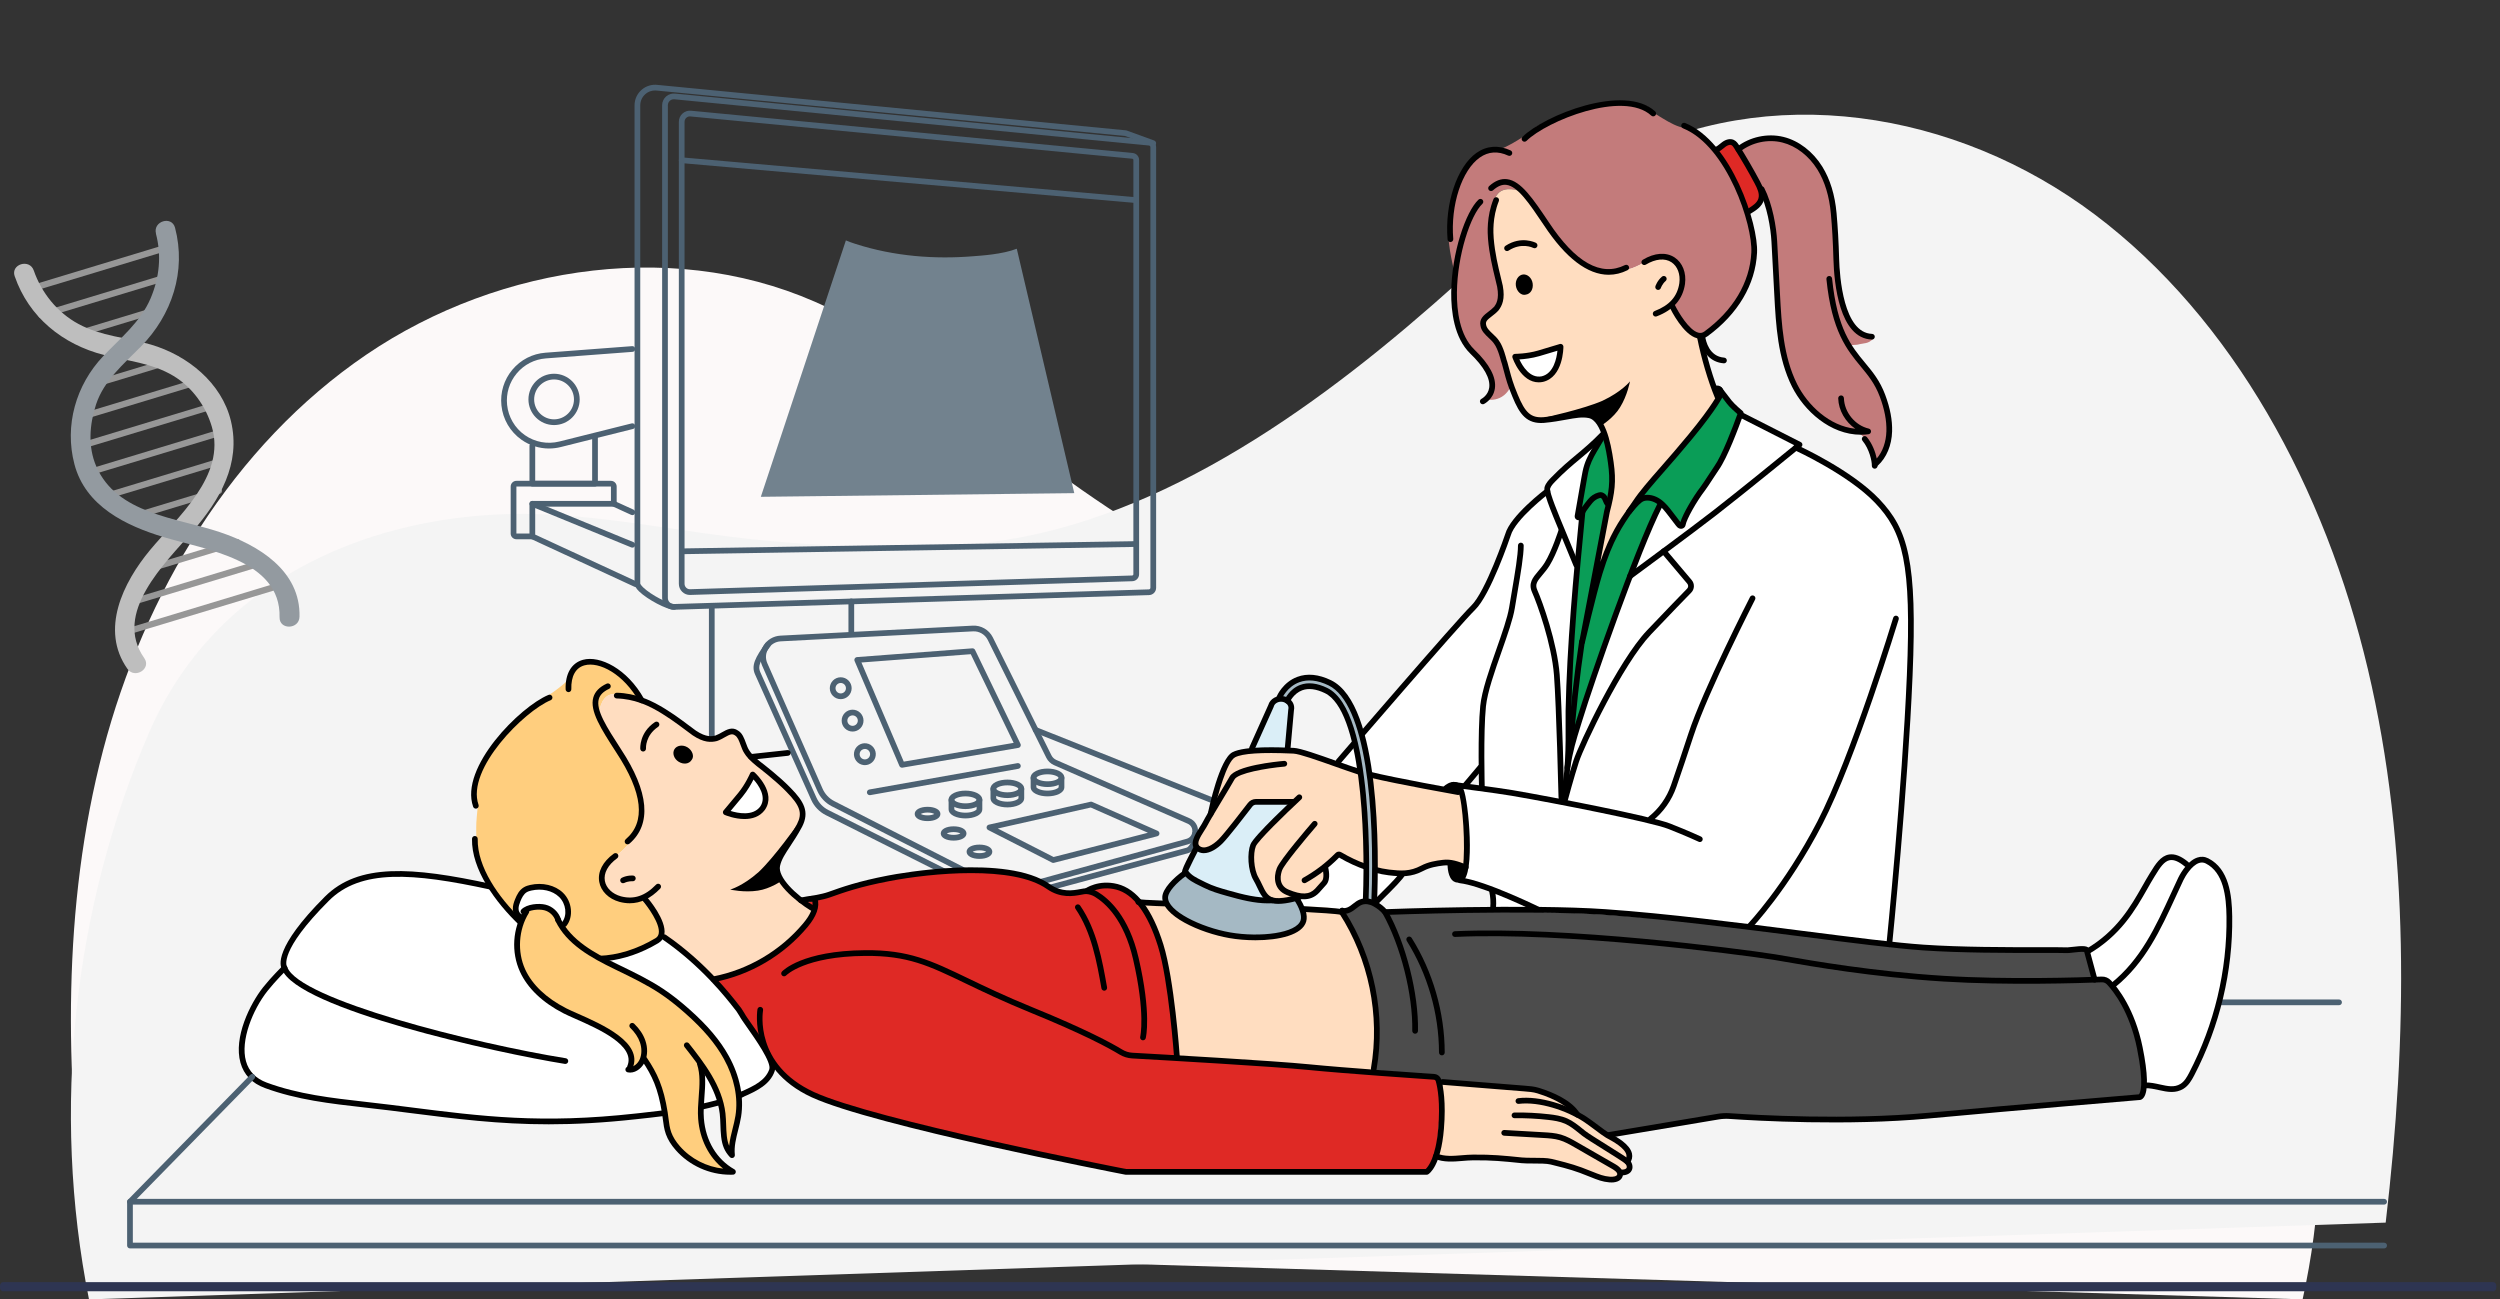 <svg width="177" height="92" viewBox="0 0 177 92" fill="none" xmlns="http://www.w3.org/2000/svg">
<rect x="0" y="0" width="177" height="92" fill="#333333" stroke="none"/>
<g clip-path="url(#clip0_349_37115)">
<path d="M6.076 87.262C4.599 75.898 4.393 64.204 7.298 53.114C10.205 42.028 16.465 31.541 25.954 25.098C35.443 18.656 48.333 16.793 58.652 21.806C63.253 24.041 67.144 27.465 71.159 30.634C80.398 37.927 91.691 44.937 103.712 45.478C108.876 45.711 114.058 45.54 119.193 44.964C124.287 44.394 129.365 43.431 134.489 43.57C144.321 43.84 154.48 47.783 158.923 57.046C164.089 67.817 165.611 80.322 163.025 91.995" fill="#FCF9F9"/>
<path d="M168.907 86.561C170.437 73.513 170.652 60.084 167.64 47.354C164.627 34.624 158.14 22.585 148.311 15.187C138.479 7.789 125.126 5.653 114.436 11.408C109.669 13.975 105.636 17.904 101.477 21.544C91.905 29.916 80.205 37.968 67.752 38.589C62.404 38.856 57.034 38.658 51.712 38C46.435 37.347 41.172 36.239 35.864 36.399C25.678 36.709 15.155 41.236 10.551 51.873C5.199 64.238 3.621 78.598 6.301 91.997" fill="#F4F4F4"/>
<path d="M2.41 20.607C5.532 19.662 8.657 18.715 11.778 17.77C12.055 17.687 11.926 17.259 11.65 17.342C8.528 18.287 5.406 19.234 2.281 20.179C2.005 20.262 2.134 20.69 2.41 20.607Z" fill="#979797"/>
<path d="M2.994 22.529C6.116 21.584 9.241 20.637 12.362 19.692C12.639 19.609 12.51 19.18 12.234 19.264C9.112 20.208 5.987 21.156 2.865 22.101C2.589 22.184 2.718 22.612 2.994 22.529Z" fill="#979797"/>
<path d="M5.213 23.956C7.244 23.34 9.278 22.724 11.309 22.109C11.585 22.026 11.457 21.597 11.181 21.68C9.149 22.296 7.115 22.912 5.084 23.527C4.808 23.61 4.937 24.038 5.213 23.956Z" fill="#979797"/>
<path d="M6.325 27.54C8.41 26.908 10.498 26.276 12.582 25.645C12.858 25.561 12.73 25.133 12.454 25.216C10.369 25.848 8.281 26.48 6.197 27.111C5.921 27.194 6.049 27.622 6.325 27.54Z" fill="#979797"/>
<path d="M5.7 29.772C8.632 28.883 11.561 27.997 14.492 27.108C14.768 27.026 14.64 26.597 14.364 26.68C11.435 27.569 8.503 28.455 5.572 29.343C5.296 29.427 5.424 29.855 5.7 29.772Z" fill="#979797"/>
<path d="M5.376 31.913C8.803 30.875 12.231 29.839 15.658 28.8C15.934 28.717 15.806 28.289 15.529 28.372C12.102 29.41 8.675 30.446 5.247 31.485C4.971 31.568 5.1 31.996 5.376 31.913Z" fill="#979797"/>
<path d="M6.242 33.696C9.519 32.703 12.797 31.71 16.077 30.717C16.353 30.634 16.224 30.205 15.948 30.288C12.671 31.281 9.394 32.274 6.114 33.267C5.838 33.35 5.966 33.779 6.242 33.696Z" fill="#979797"/>
<path d="M7.555 35.342L16.197 32.724C16.473 32.641 16.344 32.213 16.068 32.296C13.187 33.168 10.307 34.041 7.426 34.913C7.15 34.996 7.279 35.425 7.555 35.342Z" fill="#979797"/>
<path d="M9.761 36.715C11.698 36.129 13.636 35.542 15.57 34.956C15.846 34.873 15.718 34.445 15.442 34.528C13.504 35.114 11.567 35.7 9.632 36.287C9.356 36.37 9.485 36.798 9.761 36.715Z" fill="#979797"/>
<path d="M9.892 40.708C12.218 40.004 14.541 39.3 16.867 38.596C17.143 38.514 17.014 38.085 16.738 38.168C14.412 38.872 12.089 39.576 9.763 40.28C9.487 40.363 9.616 40.791 9.892 40.708Z" fill="#979797"/>
<path d="M9.257 42.887C12.127 42.017 14.997 41.15 17.864 40.28C18.14 40.197 18.012 39.769 17.735 39.852C14.866 40.722 11.995 41.589 9.128 42.459C8.852 42.542 8.981 42.97 9.257 42.887Z" fill="#979797"/>
<path d="M9.066 44.935C12.529 43.886 15.993 42.836 19.456 41.79C19.732 41.707 19.603 41.279 19.327 41.361C15.865 42.411 12.4 43.46 8.938 44.506C8.662 44.589 8.79 45.018 9.066 44.935Z" fill="#979797"/>
<path d="M1.043 19.563C2.043 22.459 4.436 24.384 7.362 25.133C9.061 25.567 10.741 25.69 12.279 26.613C13.611 27.414 14.573 28.755 15.002 30.227C16.012 33.696 12.585 36.584 10.623 38.944C8.721 41.236 7.067 44.581 9.021 47.354C9.543 48.096 10.741 47.346 10.216 46.599C7.965 43.404 11.687 39.876 13.633 37.628C15.559 35.401 17.073 32.842 16.352 29.817C15.704 27.095 13.26 25.152 10.682 24.395C8.946 23.886 7.18 23.814 5.556 22.938C4.066 22.133 2.94 20.741 2.391 19.151C2.096 18.292 0.743 18.699 1.04 19.561H1.043V19.563Z" fill="#BEBEBE"/>
<path d="M11.038 16.536C11.448 18.091 11.287 19.66 10.658 21.134C9.948 22.797 8.527 23.934 7.313 25.211C5.371 27.256 4.551 30.128 5.269 32.866C6.051 35.845 8.908 37.223 11.62 38.037C14.538 38.915 19.895 39.638 19.793 43.701C19.771 44.614 21.184 44.571 21.205 43.666C21.285 40.398 18.295 38.591 15.559 37.673C12.512 36.653 8.27 36.394 6.815 33.016C6.212 31.619 6.338 30.05 6.799 28.637C7.354 26.943 8.76 25.768 9.972 24.542C12.177 22.304 13.201 19.199 12.394 16.127C12.164 15.246 10.813 15.658 11.044 16.536H11.038Z" fill="#939AA0"/>
</g>
<path d="M176.532 90.775H0.208C0.093 90.775 0 90.894 0 91.041V91.157C0 91.303 0.093 91.422 0.208 91.422H176.532C176.647 91.422 176.74 91.303 176.74 91.157V91.041C176.74 90.894 176.647 90.775 176.532 90.775Z" fill="#2E3552"/>
<g clip-path="url(#clip1_349_37115)">
<path d="M71.837 62.917C70.85 62.917 69.871 62.685 68.975 62.228L58.885 57.081C58.434 56.851 58.073 56.468 57.868 56.005L53.955 47.117C53.755 46.663 53.791 46.141 54.051 45.718C54.31 45.296 54.76 45.029 55.255 45.003L68.869 44.296C69.457 44.263 70.016 44.586 70.285 45.112L74.441 53.475C74.514 53.621 74.636 53.738 74.785 53.803L84.234 57.94C84.619 58.106 84.85 58.485 84.821 58.906C84.792 59.326 84.511 59.669 84.105 59.781L73.507 62.691C72.957 62.841 72.395 62.916 71.836 62.916L71.837 62.917ZM55.276 45.407C54.909 45.426 54.588 45.617 54.395 45.93C54.203 46.243 54.177 46.616 54.326 46.953L58.239 55.841C58.406 56.219 58.701 56.532 59.069 56.719L69.159 61.866C70.473 62.536 71.979 62.691 73.401 62.3L83.999 59.39C84.288 59.311 84.405 59.073 84.418 58.877C84.431 58.681 84.349 58.43 84.074 58.312L74.625 54.174C74.389 54.071 74.195 53.886 74.08 53.655L69.926 45.294C69.73 44.912 69.322 44.677 68.891 44.7L55.277 45.407L55.276 45.407Z" fill="#4C6172"/>
<path d="M71.628 63.547C70.626 63.547 69.631 63.316 68.722 62.859L58.467 57.712C58.01 57.482 57.643 57.1 57.435 56.636L53.458 47.749C53.175 47.118 53.46 46.559 54.25 45.466L54.577 45.703C53.743 46.858 53.656 47.199 53.827 47.583L57.804 56.47C57.974 56.85 58.274 57.162 58.648 57.35L68.903 62.497C70.24 63.168 71.772 63.322 73.219 62.932L83.99 60.022C84.291 59.941 84.496 59.252 84.424 58.934L84.819 58.845C84.918 59.288 84.681 60.255 84.095 60.413L73.324 63.323C72.766 63.474 72.195 63.548 71.628 63.548V63.547Z" fill="#4C6172"/>
<path d="M63.863 54.352C63.783 54.352 63.709 54.305 63.677 54.229L60.506 46.803C60.48 46.744 60.485 46.675 60.519 46.619C60.553 46.563 60.612 46.527 60.677 46.522L68.838 45.902C68.919 45.896 68.999 45.941 69.035 46.016L72.25 52.662C72.278 52.719 72.277 52.786 72.248 52.843C72.219 52.899 72.165 52.939 72.102 52.95L63.898 54.35C63.887 54.352 63.876 54.353 63.864 54.353L63.863 54.352ZM60.989 46.904L63.986 53.923L71.767 52.595L68.73 46.317L60.989 46.905V46.904Z" fill="#4C6172"/>
<path d="M68.354 57.282C67.761 57.282 67.161 57.058 67.161 56.629C67.161 56.2 67.761 55.976 68.354 55.976C68.946 55.976 69.547 56.2 69.547 56.629C69.547 57.058 68.946 57.282 68.354 57.282ZM68.354 56.382C67.845 56.382 67.566 56.568 67.566 56.63C67.566 56.692 67.845 56.878 68.354 56.878C68.863 56.878 69.142 56.692 69.142 56.63C69.142 56.568 68.863 56.382 68.354 56.382Z" fill="#4C6172"/>
<path d="M68.354 57.944C67.761 57.944 67.161 57.719 67.161 57.291V56.629C67.161 56.517 67.252 56.427 67.364 56.427C67.475 56.427 67.566 56.517 67.566 56.629V57.291C67.566 57.353 67.845 57.539 68.354 57.539C68.863 57.539 69.142 57.353 69.142 57.291V56.629C69.142 56.517 69.233 56.427 69.344 56.427C69.456 56.427 69.547 56.517 69.547 56.629V57.291C69.547 57.719 68.946 57.944 68.354 57.944Z" fill="#4C6172"/>
<path d="M71.32 56.502C70.727 56.502 70.127 56.278 70.127 55.849C70.127 55.42 70.727 55.196 71.32 55.196C71.912 55.196 72.513 55.42 72.513 55.849C72.513 56.277 71.912 56.502 71.32 56.502ZM71.32 55.602C70.811 55.602 70.532 55.788 70.532 55.849C70.532 55.911 70.811 56.097 71.32 56.097C71.829 56.097 72.108 55.911 72.108 55.849C72.108 55.788 71.829 55.602 71.32 55.602Z" fill="#4C6172"/>
<path d="M71.32 57.163C70.727 57.163 70.127 56.939 70.127 56.51V55.849C70.127 55.736 70.218 55.646 70.329 55.646C70.441 55.646 70.532 55.736 70.532 55.849V56.51C70.532 56.572 70.811 56.758 71.32 56.758C71.829 56.758 72.108 56.572 72.108 56.51V55.849C72.108 55.736 72.199 55.646 72.31 55.646C72.422 55.646 72.513 55.736 72.513 55.849V56.51C72.513 56.939 71.912 57.163 71.32 57.163Z" fill="#4C6172"/>
<path d="M74.163 55.721C73.57 55.721 72.971 55.497 72.971 55.068C72.971 54.638 73.571 54.415 74.163 54.415C74.756 54.415 75.356 54.638 75.356 55.068C75.356 55.497 74.756 55.721 74.163 55.721ZM74.163 54.82C73.655 54.82 73.375 55.006 73.375 55.068C73.375 55.13 73.655 55.316 74.163 55.316C74.672 55.316 74.952 55.13 74.952 55.068C74.952 55.006 74.672 54.82 74.163 54.82Z" fill="#4C6172"/>
<path d="M74.163 56.382C73.57 56.382 72.971 56.158 72.971 55.729V55.068C72.971 54.955 73.062 54.865 73.173 54.865C73.284 54.865 73.375 54.955 73.375 55.068V55.729C73.375 55.791 73.655 55.977 74.163 55.977C74.672 55.977 74.952 55.791 74.952 55.729V55.068C74.952 54.955 75.042 54.865 75.154 54.865C75.265 54.865 75.356 54.955 75.356 55.068V55.729C75.356 56.158 74.756 56.382 74.163 56.382Z" fill="#4C6172"/>
<path d="M59.523 49.501C59.096 49.501 58.749 49.153 58.749 48.726C58.749 48.299 59.097 47.951 59.523 47.951C59.95 47.951 60.297 48.299 60.297 48.726C60.297 49.153 59.95 49.501 59.523 49.501ZM59.523 48.355C59.319 48.355 59.154 48.521 59.154 48.725C59.154 48.929 59.319 49.095 59.523 49.095C59.727 49.095 59.893 48.929 59.893 48.725C59.893 48.521 59.727 48.355 59.523 48.355Z" fill="#4C6172"/>
<path d="M60.363 51.795C59.936 51.795 59.589 51.447 59.589 51.02C59.589 50.593 59.937 50.245 60.363 50.245C60.79 50.245 61.137 50.593 61.137 51.02C61.137 51.447 60.79 51.795 60.363 51.795ZM60.363 50.65C60.159 50.65 59.993 50.816 59.993 51.02C59.993 51.224 60.159 51.39 60.363 51.39C60.567 51.39 60.733 51.224 60.733 51.02C60.733 50.816 60.567 50.65 60.363 50.65Z" fill="#4C6172"/>
<path d="M61.233 54.172C61.196 54.172 61.159 54.169 61.122 54.164C60.699 54.103 60.406 53.709 60.466 53.286C60.496 53.081 60.603 52.9 60.768 52.776C60.934 52.652 61.138 52.599 61.343 52.63C61.547 52.659 61.728 52.767 61.852 52.933C61.976 53.099 62.028 53.303 61.998 53.508C61.943 53.894 61.611 54.172 61.232 54.172H61.233ZM61.231 53.026C61.153 53.026 61.075 53.051 61.011 53.1C60.932 53.159 60.88 53.245 60.867 53.343C60.837 53.545 60.978 53.733 61.18 53.762C61.381 53.792 61.569 53.651 61.598 53.449C61.612 53.351 61.588 53.253 61.529 53.174C61.47 53.095 61.383 53.044 61.286 53.029C61.268 53.027 61.25 53.026 61.232 53.026L61.231 53.026Z" fill="#4C6172"/>
<path d="M65.671 58.134C65.135 58.134 64.761 57.926 64.761 57.628C64.761 57.331 65.135 57.123 65.671 57.123C66.207 57.123 66.581 57.331 66.581 57.628C66.581 57.926 66.207 58.134 65.671 58.134ZM65.195 57.628C65.263 57.67 65.421 57.728 65.671 57.728C65.92 57.728 66.079 57.669 66.147 57.628C66.079 57.586 65.92 57.528 65.671 57.528C65.421 57.528 65.263 57.587 65.195 57.628Z" fill="#4C6172"/>
<path d="M67.516 59.515C66.98 59.515 66.606 59.307 66.606 59.01C66.606 58.712 66.98 58.504 67.516 58.504C68.052 58.504 68.426 58.712 68.426 59.01C68.426 59.307 68.052 59.515 67.516 59.515ZM67.039 59.01C67.108 59.052 67.266 59.11 67.516 59.11C67.765 59.11 67.924 59.052 67.992 59.01C67.924 58.968 67.765 58.91 67.516 58.91C67.266 58.91 67.108 58.969 67.039 59.01Z" fill="#4C6172"/>
<path d="M69.345 60.809C68.809 60.809 68.435 60.601 68.435 60.303C68.435 60.006 68.809 59.798 69.345 59.798C69.881 59.798 70.255 60.006 70.255 60.303C70.255 60.601 69.881 60.809 69.345 60.809ZM68.868 60.303C68.937 60.345 69.095 60.404 69.345 60.404C69.594 60.404 69.753 60.344 69.821 60.303C69.753 60.261 69.594 60.203 69.345 60.203C69.095 60.203 68.937 60.262 68.868 60.303Z" fill="#4C6172"/>
<path d="M61.58 56.298C61.484 56.298 61.398 56.229 61.381 56.131C61.362 56.021 61.435 55.916 61.545 55.896L72.032 54.031C72.142 54.011 72.247 54.085 72.266 54.195C72.286 54.306 72.213 54.411 72.103 54.431L61.616 56.295C61.604 56.297 61.592 56.298 61.58 56.298Z" fill="#4C6172"/>
<path d="M47.717 43.17C47.215 43.17 45.846 42.453 45.251 41.875C45.032 41.662 44.926 41.477 44.926 41.307V7.457C44.926 7.037 45.107 6.637 45.423 6.361C45.738 6.084 46.157 5.957 46.573 6.013L79.718 9.228C79.735 9.229 79.751 9.233 79.767 9.239L81.72 9.95C81.825 9.988 81.879 10.104 81.84 10.209C81.802 10.315 81.686 10.369 81.581 10.33L79.653 9.628L46.526 6.415C46.219 6.375 45.917 6.466 45.689 6.666C45.461 6.865 45.33 7.154 45.33 7.457V41.307C45.33 41.329 45.367 41.423 45.533 41.584C46.107 42.14 47.397 42.783 47.72 42.765C47.827 42.755 47.925 42.849 47.928 42.961C47.932 43.072 47.844 43.166 47.733 43.169C47.728 43.169 47.723 43.169 47.717 43.169L47.717 43.17Z" fill="#4C6172"/>
<path d="M47.706 43.17C47.49 43.17 47.286 43.088 47.13 42.936C46.968 42.779 46.879 42.567 46.879 42.34V7.451C46.879 7.212 46.982 6.985 47.161 6.827C47.341 6.67 47.58 6.597 47.817 6.629L81.399 9.902C81.661 9.936 81.854 10.156 81.854 10.414V41.617C81.854 41.897 81.634 42.124 81.354 42.133L47.733 43.17C47.725 43.17 47.715 43.17 47.707 43.17H47.706ZM47.709 7.028C47.604 7.028 47.505 7.065 47.428 7.132C47.337 7.212 47.284 7.329 47.284 7.451V42.34C47.284 42.456 47.329 42.564 47.412 42.645C47.495 42.726 47.605 42.767 47.72 42.765L81.341 41.728C81.401 41.726 81.448 41.677 81.448 41.617V10.414C81.448 10.359 81.407 10.312 81.352 10.304L47.77 7.032C47.749 7.029 47.729 7.028 47.709 7.028H47.709Z" fill="#4C6172"/>
<path d="M48.846 42.123C48.641 42.123 48.449 42.045 48.302 41.902C48.146 41.752 48.062 41.55 48.062 41.333V8.626C48.062 8.397 48.16 8.179 48.331 8.029C48.501 7.881 48.726 7.812 48.951 7.842L80.212 10.834C80.465 10.868 80.648 11.079 80.648 11.327V40.654C80.648 40.923 80.438 41.141 80.17 41.15L48.871 42.122C48.864 42.122 48.855 42.122 48.846 42.122L48.846 42.123ZM48.848 8.241C48.753 8.241 48.668 8.274 48.597 8.335C48.514 8.408 48.466 8.514 48.466 8.626V41.333C48.466 41.438 48.508 41.537 48.584 41.61C48.658 41.683 48.752 41.72 48.858 41.717L80.157 40.745C80.205 40.744 80.243 40.704 80.243 40.654V11.328C80.243 11.282 80.21 11.244 80.165 11.238L48.904 8.246C48.885 8.243 48.865 8.242 48.847 8.242L48.848 8.241Z" fill="#4C6172"/>
<path d="M38.874 31.755C38.184 31.755 37.503 31.543 36.927 31.138C36.121 30.572 35.601 29.685 35.501 28.704C35.406 27.784 35.681 26.888 36.273 26.178C36.866 25.469 37.699 25.04 38.62 24.971L44.758 24.507C44.871 24.499 44.967 24.582 44.975 24.694C44.984 24.805 44.9 24.902 44.789 24.911L38.65 25.375C37.839 25.436 37.105 25.814 36.583 26.438C36.062 27.062 35.82 27.853 35.903 28.663C35.991 29.526 36.449 30.307 37.158 30.806C37.868 31.304 38.758 31.47 39.599 31.259L44.724 29.976C44.832 29.949 44.942 30.016 44.969 30.124C44.996 30.233 44.931 30.343 44.822 30.37L39.697 31.652C39.425 31.72 39.148 31.754 38.873 31.754L38.874 31.755Z" fill="#4C6172"/>
<path d="M39.227 30.095C38.227 30.095 37.413 29.28 37.413 28.278C37.413 27.276 38.227 26.461 39.227 26.461C40.228 26.461 41.042 27.276 41.042 28.278C41.042 29.28 40.228 30.095 39.227 30.095ZM39.227 26.866C38.45 26.866 37.818 27.499 37.818 28.278C37.818 29.056 38.45 29.689 39.227 29.689C40.005 29.689 40.637 29.056 40.637 28.278C40.637 27.499 40.005 26.866 39.227 26.866Z" fill="#4C6172"/>
<path d="M42.126 34.448H37.69C37.578 34.448 37.487 34.357 37.487 34.246V31.553C37.487 31.441 37.578 31.35 37.69 31.35C37.801 31.35 37.892 31.441 37.892 31.553V34.043H41.924V30.928C41.924 30.817 42.015 30.726 42.126 30.726C42.238 30.726 42.329 30.817 42.329 30.928V34.246C42.329 34.357 42.238 34.448 42.126 34.448Z" fill="#4C6172"/>
<path d="M37.689 38.18H36.561C36.338 38.18 36.156 37.998 36.156 37.775V34.448C36.156 34.225 36.338 34.043 36.561 34.043H43.255C43.478 34.043 43.66 34.225 43.66 34.448V35.667C43.66 35.779 43.569 35.87 43.457 35.87C43.346 35.87 43.255 35.779 43.255 35.667V34.448H36.561V37.775H37.689C37.801 37.775 37.892 37.866 37.892 37.977C37.892 38.089 37.801 38.18 37.689 38.18Z" fill="#4C6172"/>
<path d="M45.01 41.565C44.981 41.565 44.953 41.559 44.925 41.547L37.605 38.162C37.533 38.129 37.487 38.057 37.487 37.978V35.668C37.487 35.6 37.521 35.537 37.577 35.5C37.633 35.462 37.704 35.455 37.766 35.48L44.85 38.383C44.954 38.426 45.003 38.544 44.961 38.648C44.919 38.751 44.8 38.801 44.697 38.759L37.892 35.971V37.849L45.095 41.179C45.197 41.226 45.241 41.347 45.194 41.448C45.16 41.522 45.086 41.566 45.01 41.566V41.565Z" fill="#4C6172"/>
<path d="M44.773 36.472C44.745 36.472 44.717 36.466 44.689 36.454L43.412 35.87H37.689C37.577 35.87 37.486 35.779 37.486 35.667C37.486 35.556 37.577 35.465 37.689 35.465H43.457C43.486 35.465 43.514 35.471 43.541 35.483L44.857 36.085C44.959 36.132 45.004 36.252 44.957 36.353C44.923 36.428 44.85 36.472 44.773 36.472V36.472Z" fill="#4C6172"/>
<path d="M50.394 52.352C50.282 52.352 50.191 52.262 50.191 52.149V42.967C50.191 42.856 50.282 42.765 50.394 42.765C50.505 42.765 50.596 42.856 50.596 42.967V52.149C50.596 52.262 50.505 52.352 50.394 52.352Z" fill="#4C6172"/>
<path d="M60.273 45.048C60.161 45.048 60.07 44.957 60.07 44.845V42.58C60.07 42.468 60.161 42.377 60.273 42.377C60.384 42.377 60.475 42.468 60.475 42.58V44.845C60.475 44.957 60.384 45.048 60.273 45.048Z" fill="#4C6172"/>
<path d="M76.059 34.915L53.867 35.174L59.889 17.02C60.108 17.114 60.334 17.195 60.56 17.266C63.324 18.158 66.214 18.364 68.913 18.141C69.458 18.098 70.967 18.009 71.988 17.611L76.059 34.915H76.059Z" fill="#72828E"/>
<path d="M85.712 56.821C85.687 56.821 85.661 56.816 85.637 56.806L73.249 51.869C73.145 51.828 73.094 51.71 73.135 51.606C73.177 51.502 73.295 51.451 73.398 51.493L85.786 56.431C85.89 56.472 85.941 56.59 85.9 56.694C85.868 56.773 85.792 56.821 85.711 56.821H85.712Z" fill="#4C6172"/>
<path d="M165.606 71.168H127.806C127.694 71.168 127.604 71.078 127.604 70.966C127.604 70.854 127.694 70.763 127.806 70.763H165.606C165.718 70.763 165.808 70.854 165.808 70.966C165.808 71.078 165.718 71.168 165.606 71.168Z" fill="#4C6172"/>
<path d="M80.378 14.367C80.372 14.367 80.366 14.367 80.36 14.366L48.246 11.547C48.135 11.537 48.052 11.438 48.062 11.327C48.072 11.216 48.17 11.131 48.281 11.143L80.395 13.963C80.506 13.973 80.589 14.072 80.579 14.182C80.569 14.288 80.481 14.367 80.377 14.367H80.378Z" fill="#4C6172"/>
<path d="M48.369 39.234C48.259 39.234 48.169 39.145 48.167 39.034C48.165 38.923 48.255 38.83 48.366 38.828L80.289 38.317C80.398 38.317 80.492 38.405 80.494 38.516C80.496 38.628 80.407 38.72 80.295 38.722L48.373 39.234H48.369Z" fill="#4C6172"/>
<path d="M74.571 61.094C74.539 61.094 74.508 61.087 74.479 61.072L69.961 58.765C69.885 58.726 69.841 58.644 69.852 58.559C69.863 58.474 69.925 58.405 70.008 58.387L77.201 56.763C77.243 56.753 77.287 56.757 77.326 56.775L81.968 58.825C82.046 58.859 82.094 58.941 82.088 59.026C82.08 59.113 82.02 59.185 81.936 59.206L74.621 61.088C74.604 61.092 74.587 61.094 74.57 61.094H74.571ZM70.644 58.658L74.595 60.676L81.271 58.959L77.226 57.172L70.644 58.659L70.644 58.658Z" fill="#4C6172"/>
<path d="M95.902 61.146C94.914 60.472 94.684 60.267 93.875 61.339H93.807C94.233 62.559 93.084 63.601 91.992 63.432V63.52C91.992 63.52 90.593 63.973 89.976 63.708C90.157 64.003 90.389 64.263 90.675 64.467C90.675 64.467 94.71 64.665 94.774 64.585C94.912 64.411 95.612 64.279 95.805 64.187C96.263 63.931 96.781 63.583 97.315 63.839C98.12 63.214 98.83 62.422 99.394 61.736L98.774 61.813C98.662 61.762 96.01 61.204 95.901 61.147L95.902 61.146Z" fill="white"/>
<path d="M54.7 73.865C53.359 71.713 51.475 69.953 49.5 68.363C48.464 67.528 47.39 66.729 46.22 66.096C45.049 65.461 43.795 64.999 42.545 64.538C41.029 63.98 37.238 62.468 34.777 62.839L34.754 62.784C26.983 61.136 24.86 61.946 23.14 63.631C22.067 64.681 20.31 66.077 20.221 67.548L20.144 68.529C20.144 68.529 19.348 69.317 18.78 70.033C17.381 71.802 15.831 75.737 18.819 76.839C21.605 77.866 24.515 78.028 27.651 78.422C33.492 79.156 37.806 79.837 45.045 79.036C46.587 78.865 50.103 78.534 52.486 77.498C52.486 77.498 53.365 77.042 53.954 76.704C54.577 76.346 55.158 75.749 55.144 75.031C55.135 74.609 54.922 74.222 54.699 73.865H54.7Z" fill="white"/>
<path d="M38.853 79.601C35.306 79.601 32.318 79.22 28.853 78.779C28.451 78.728 28.042 78.676 27.626 78.623C27.031 78.548 26.445 78.483 25.865 78.417C23.378 78.136 21.029 77.87 18.749 77.03C17.845 76.696 17.265 76.096 17.026 75.246C16.521 73.448 17.704 71.069 18.622 69.908C19.19 69.19 19.97 68.418 20.002 68.385C20.082 68.307 20.21 68.308 20.288 68.387C20.366 68.467 20.366 68.595 20.286 68.674C20.278 68.681 19.491 69.461 18.939 70.159C17.894 71.48 17.005 73.673 17.416 75.136C17.617 75.854 18.113 76.363 18.889 76.649C21.122 77.473 23.448 77.735 25.91 78.014C26.491 78.08 27.08 78.147 27.676 78.222C28.093 78.274 28.501 78.326 28.903 78.377C34.166 79.047 38.323 79.577 45.022 78.835L45.327 78.802C47.028 78.617 50.196 78.273 52.404 77.314C52.507 77.268 52.626 77.316 52.67 77.418C52.715 77.521 52.668 77.64 52.566 77.685C50.301 78.669 47.093 79.018 45.37 79.205L45.067 79.238C42.74 79.496 40.718 79.601 38.852 79.601H38.853Z" fill="black"/>
<path d="M40.029 75.327C40.018 75.327 40.007 75.327 39.997 75.325C35.211 74.559 21.027 71.429 19.963 68.622C19.815 68.38 19.372 67.114 22.997 63.488C25.377 61.108 29.126 61.355 34.797 62.586C34.907 62.61 34.976 62.718 34.952 62.827C34.928 62.937 34.82 63.006 34.711 62.982C29.176 61.781 25.532 61.525 23.282 63.775C19.709 67.348 20.302 68.4 20.308 68.41C20.323 68.428 20.328 68.44 20.335 68.461C21.143 70.762 33.606 73.891 40.06 74.924C40.17 74.941 40.245 75.045 40.228 75.155C40.212 75.255 40.126 75.326 40.028 75.326L40.029 75.327Z" fill="black"/>
<path d="M168.798 88.388H9.202C9.091 88.388 9 88.298 9 88.185V85.084C9 84.972 9.091 84.881 9.202 84.881H168.798C168.91 84.881 169 84.972 169 85.084C169 85.196 168.91 85.287 168.798 85.287H9.405V87.983H168.798C168.91 87.983 169 88.073 169 88.185C169 88.298 168.91 88.388 168.798 88.388Z" fill="#4C6172"/>
<path d="M9.203 85.287C9.151 85.287 9.1 85.267 9.061 85.229C8.981 85.15 8.98 85.022 9.058 84.942L17.722 76.093C17.801 76.014 17.929 76.012 18.008 76.091C18.088 76.169 18.089 76.297 18.011 76.377L9.347 85.226C9.307 85.267 9.255 85.287 9.203 85.287V85.287Z" fill="#4C6172"/>
<path d="M51.427 74.871C50.731 73.61 49.727 72.543 48.648 71.588C48.073 71.079 47.474 70.597 46.834 70.172C45.816 69.497 44.709 68.973 43.612 68.439C43.24 68.258 42.865 68.065 42.495 67.862C43.355 67.849 43.361 67.637 44.455 67.446C45.324 67.322 46.746 66.365 46.746 66.365C46.746 66.365 46.759 66.329 46.784 66.264C46.802 66.076 46.823 65.888 46.847 65.7C46.83 65.667 46.814 65.635 46.792 65.599C46.055 64.355 45.396 63.672 45.396 63.672C45.396 63.672 43.351 63.734 42.801 63.025C42.055 62.103 43.576 60.599 43.576 60.599C43.576 60.599 44.483 60.03 44.92 59.082C45.357 58.132 45.339 57.701 45.379 56.791C45.418 56.113 44.398 54.182 44.398 54.182C44.398 54.182 42.672 51.493 42.464 50.759C42.35 50.409 42.541 49.404 43.185 49.189C43.708 49.007 44.477 49.179 45.046 49.352C44.937 49.018 44.68 48.522 44.458 48.254C44.038 47.747 43.231 47.213 42.604 46.997C41.989 46.785 41.93 46.791 41.29 46.894C41.253 46.9 41.223 46.887 41.201 46.867C40.712 47.274 40.701 47.741 39.922 48.414C38.938 49.264 37.8 49.831 37.8 49.831C37.8 49.831 35.436 51.569 34.243 54.067C33.974 54.632 33.793 55.022 33.673 55.293C33.677 55.305 33.68 55.319 33.679 55.334C33.649 56.009 33.85 56.671 33.802 57.346C33.78 57.651 33.733 57.95 33.724 58.257C33.715 58.547 33.712 58.839 33.722 59.129C33.74 59.691 33.515 60.136 33.673 60.676C33.835 61.234 34.505 62.261 34.754 62.784C34.964 63.225 35.069 63.268 35.297 63.701L36.334 64.831L36.884 65.33C36.489 66.418 36.519 67.663 37.001 68.718C37.585 69.996 38.747 70.927 39.997 71.567C40.582 71.867 41.808 72.331 42.864 72.94L42.65 72.619C43.232 73.066 43.78 73.696 44.285 74.142C44.449 74.286 44.618 74.437 44.701 74.639C44.851 75.003 44.68 75.413 44.512 75.77C44.893 75.827 45.298 75.609 45.462 75.26C45.498 75.184 45.529 75.096 45.602 75.054C45.618 75.045 45.635 75.04 45.653 75.036C46.396 76.152 46.796 77.058 47.072 78.785C47.149 79.272 47.168 79.773 47.336 80.236C47.477 80.626 47.712 80.975 47.986 81.287C48.952 82.388 50.428 83.022 51.892 82.963C50.526 82.189 49.756 80.768 49.631 79.202C49.527 77.894 49.951 76.535 49.544 75.288L49.413 75.279C49.448 75.244 49.481 75.207 49.51 75.167C50.318 76.288 51.005 77.489 51.16 78.844C51.221 79.377 51.197 79.917 51.258 80.451C51.319 80.984 51.459 81.395 51.826 81.786C51.725 80.857 52.121 79.954 52.27 79.031C52.499 77.608 52.125 76.132 51.428 74.87L51.427 74.871Z" fill="#FFCE7E"/>
<path d="M156.26 60.953C155.722 60.68 155.219 61.076 154.867 61.508L154.81 61.192C153.458 60.064 152.926 61.056 152.358 61.969C151.826 62.827 151.16 64.014 150.199 65.171C150.199 65.171 149.086 66.462 147.847 67.324C147.926 67.606 147.976 67.898 148.044 68.182C148.084 68.351 148.124 68.521 148.184 68.683C148.245 68.85 148.135 69.3 148.303 69.364C148.481 69.431 148.735 69.317 148.92 69.352C149.112 69.388 149.161 69.439 149.317 69.557C149.595 69.766 149.759 70.042 149.938 70.338C150.323 70.971 150.698 71.588 150.948 72.28C151.283 73.207 151.714 74.039 151.84 75.017C151.919 75.625 151.958 76.235 151.98 76.847C152.847 76.916 153.759 77.357 154.479 76.918C154.806 76.718 155 76.376 155.172 76.046C156.968 72.594 157.89 68.739 157.84 64.891C157.821 63.428 157.616 61.642 156.26 60.954V60.953Z" fill="white"/>
<path d="M147.764 67.584C147.694 67.584 147.626 67.548 147.589 67.483C147.533 67.386 147.566 67.263 147.663 67.206C149.863 65.928 150.869 64.157 151.677 62.734C151.853 62.425 152.018 62.133 152.186 61.861L152.251 61.758C152.603 61.187 152.968 60.597 153.569 60.498C153.977 60.432 154.426 60.607 154.94 61.035C155.026 61.107 155.037 61.234 154.966 61.321C154.894 61.407 154.767 61.419 154.681 61.347C154.263 60.999 153.923 60.852 153.634 60.898C153.215 60.967 152.914 61.454 152.596 61.971L152.531 62.075C152.367 62.339 152.204 62.627 152.03 62.933C151.198 64.398 150.162 66.222 147.867 67.556C147.835 67.574 147.8 67.583 147.765 67.583L147.764 67.584Z" fill="black"/>
<path d="M153.757 77.312C153.454 77.312 153.148 77.245 152.849 77.179C152.533 77.109 152.208 77.038 151.885 77.043C151.771 77.043 151.681 76.954 151.679 76.844C151.677 76.732 151.766 76.639 151.877 76.637C152.252 76.631 152.597 76.708 152.935 76.783C153.477 76.902 153.944 77.006 154.372 76.744C154.652 76.574 154.825 76.271 154.992 75.951C156.772 72.53 157.687 68.705 157.636 64.893C157.618 63.48 157.434 61.776 156.167 61.133C156.012 61.055 155.856 61.044 155.688 61.102C155.17 61.279 154.715 62.042 154.583 62.321C154.409 62.689 154.239 63.058 154.071 63.424C152.952 65.858 151.895 68.157 149.755 69.896C149.668 69.967 149.54 69.954 149.47 69.867C149.4 69.779 149.413 69.652 149.5 69.582C151.567 67.902 152.604 65.644 153.704 63.254C153.873 62.886 154.043 62.517 154.217 62.147C154.24 62.1 154.773 60.987 155.558 60.718C155.83 60.624 156.096 60.643 156.35 60.772C157.811 61.513 158.021 63.36 158.041 64.887C158.092 68.766 157.161 72.657 155.351 76.137C155.164 76.496 154.951 76.865 154.583 77.09C154.311 77.254 154.035 77.311 153.757 77.311L153.757 77.312Z" fill="black"/>
<path d="M83.27 73.922C83.251 74.364 83.181 74.655 83.045 74.9C86.244 75.088 90.84 75.372 92.644 75.551C94.056 75.691 96.266 75.863 98.157 76.002C98.199 75.953 98.24 75.901 98.279 75.85C97.966 75.826 97.654 75.808 97.34 75.801L97.263 75.67C97.92 71.864 97.097 67.821 95.005 64.575L95.028 64.473C95.106 64.497 95.186 64.501 95.265 64.491C94.539 64.278 93.731 64.23 92.884 64.19C92.169 64.157 91.453 64.182 90.737 64.199C87.36 64.279 83.978 64.174 80.612 63.889C82.336 66.115 83.383 71.483 83.271 73.922H83.27Z" fill="#FFDDC0"/>
<path d="M151.498 74.181C150.81 70.784 149.089 69.332 149.089 69.332C149.089 69.332 148.769 69.347 148.217 69.366L147.742 67.281C147.705 67.07 147.097 67.294 146.883 67.287C145.604 67.24 139.976 67.347 136.166 67.085C131.654 66.773 119.191 64.697 113.683 64.575C106.036 64.407 98.066 64.575 98.066 64.575C97.847 64.322 97.619 64.149 97.327 63.985C97.035 63.821 96.675 63.751 96.362 63.868C96.125 63.957 95.94 64.141 95.735 64.287C95.595 64.387 95.431 64.47 95.265 64.491C95.186 64.501 95.106 64.497 95.028 64.473L95.005 64.575C97.097 67.821 97.921 71.863 97.263 75.67L97.34 75.801C97.654 75.808 97.966 75.826 98.279 75.85C98.7 75.881 99.121 75.921 99.541 75.963C100.159 76.024 100.817 75.979 101.417 76.16C101.903 76.308 101.891 76.506 101.956 76.99C101.97 77.065 101.982 77.146 101.994 77.233C102.063 77.628 102.15 77.968 102.144 78.394C102.141 78.673 102.1 79.323 102.051 79.604L113.801 80.373L122.058 78.989C122.058 78.989 129.818 79.611 136.528 78.989C143.238 78.366 151.497 77.677 151.497 77.677C151.497 77.677 152.185 77.579 151.497 74.182L151.498 74.181Z" fill="#4C4C4C"/>
<path d="M101.994 77.232C101.982 77.145 101.97 77.065 101.956 76.991C101.92 76.781 101.881 76.617 101.847 76.499C101.806 76.353 101.684 76.251 101.54 76.241C101.026 76.206 99.697 76.115 98.157 76.002C96.266 75.863 94.056 75.692 92.644 75.551C90.84 75.372 86.244 75.088 83.045 74.9C83.181 74.655 83.25 74.364 83.271 73.922C83.382 71.483 82.336 66.115 80.612 63.889C80.607 63.882 80.601 63.874 80.595 63.867C79.961 63.057 78.918 62.504 77.904 62.677C77.485 62.748 77.099 62.938 76.709 63.113C76.206 63.192 75.251 63.487 74.223 62.767C71.546 60.892 65.163 61.753 62.905 62.188C60.88 62.578 59.798 62.952 58.699 63.344C58.215 63.517 57.386 63.638 57.386 63.638L57.667 63.755C57.434 63.825 57.202 63.897 56.97 63.969C57.163 64.118 57.382 64.272 57.634 64.429C57.498 64.887 57.423 64.851 57.14 65.25C56.758 65.789 56.31 66.284 55.827 66.734C54.831 67.662 53.655 68.42 52.374 68.889C51.811 69.095 51.228 69.243 50.634 69.318C50.6 69.284 50.569 69.253 50.537 69.222C50.532 69.259 50.524 69.297 50.52 69.334C51.465 70.561 52.552 71.641 53.346 72.971C53.663 73.501 53.972 74.043 54.344 74.534C54.85 75.585 55.797 76.698 57.553 77.504C61.974 79.536 79.701 82.968 79.701 82.968H101.01C101.01 82.968 101.812 82.5 102.027 79.916C102.128 78.704 102.076 77.825 101.994 77.233V77.232Z" fill="#DF2925"/>
<path d="M56.97 63.969C56.072 63.276 55.777 62.714 55.777 62.714L54.758 61.482L54.968 60.675C54.968 60.675 55.617 59.762 56.204 58.951C56.852 58.037 57.337 57.164 56.08 55.93C55.583 55.441 53.952 54.499 52.988 53.398C52.499 52.819 52.63 52.007 52.146 51.805C51.559 51.541 50.703 52.391 50.101 52.305C48.763 52.05 47.16 50.024 45.747 49.583C45.643 49.555 45.379 49.454 45.045 49.353C44.477 49.181 43.708 49.008 43.185 49.19C42.541 49.405 42.35 50.41 42.464 50.76C42.671 51.494 44.398 54.183 44.398 54.183C44.398 54.183 45.418 56.114 45.379 56.792C45.339 57.703 45.356 58.134 44.919 59.083C44.482 60.032 43.575 60.601 43.575 60.601C43.575 60.601 42.054 62.104 42.801 63.027C43.35 63.735 45.395 63.674 45.395 63.674C45.395 63.674 46.054 64.356 46.792 65.6C46.813 65.636 46.829 65.668 46.847 65.702C47.081 66.135 47.054 66.321 47.054 66.321L50.053 68.758C50.053 68.758 50.246 68.932 50.537 69.222C50.568 69.253 50.6 69.284 50.633 69.318C51.227 69.242 51.811 69.095 52.374 68.889C53.654 68.42 54.831 67.662 55.826 66.734C56.31 66.284 56.758 65.79 57.14 65.25C57.422 64.851 57.497 64.887 57.634 64.429C57.382 64.272 57.162 64.118 56.969 63.969H56.97Z" fill="#FFDDC0"/>
<path d="M57.485 64.485C57.449 64.485 57.413 64.476 57.38 64.456C56.388 63.851 54.578 62.398 54.829 61.228C54.943 60.696 55.237 60.249 55.611 59.685C55.856 59.313 56.135 58.892 56.427 58.35C56.827 57.568 56.658 57.052 55.671 56.05C54.916 55.27 53.719 54.353 53.707 54.344C53.679 54.324 52.965 53.791 52.697 53.327C52.586 53.164 52.508 52.952 52.433 52.747C52.327 52.456 52.227 52.181 52.036 52.065C51.838 51.925 51.682 51.99 51.315 52.198C51.154 52.29 50.97 52.394 50.761 52.465C50.348 52.567 49.836 52.594 49.041 52.062C48.884 51.947 48.73 51.832 48.569 51.712C47.899 51.21 47.139 50.641 46.213 50.15C45.893 49.985 44.914 49.48 43.661 49.451C43.549 49.449 43.46 49.355 43.463 49.244C43.466 49.132 43.556 49.044 43.67 49.046C45.017 49.078 46.057 49.615 46.4 49.791C47.357 50.298 48.13 50.877 48.811 51.388C48.97 51.506 49.124 51.621 49.272 51.73C50.02 52.23 50.429 52.13 50.648 52.077C50.803 52.023 50.962 51.933 51.116 51.846C51.457 51.653 51.845 51.433 52.259 51.728C52.558 51.91 52.688 52.266 52.813 52.609C52.883 52.8 52.949 52.98 53.039 53.113C53.273 53.517 53.943 54.017 53.95 54.022C54.003 54.062 55.185 54.968 55.96 55.768C56.918 56.739 57.333 57.469 56.786 58.54C56.483 59.102 56.199 59.531 55.949 59.91C55.586 60.459 55.323 60.856 55.225 61.315C55.058 62.093 56.319 63.336 57.59 64.111C57.686 64.17 57.716 64.294 57.658 64.39C57.62 64.452 57.553 64.487 57.485 64.487V64.485Z" fill="black"/>
<path d="M44.591 63.951C44.353 63.951 44.11 63.918 43.861 63.853C43.093 63.642 42.544 63.1 42.426 62.439C42.298 61.731 42.675 61.001 43.458 60.436C43.549 60.371 43.675 60.392 43.741 60.482C43.806 60.573 43.785 60.699 43.695 60.765C43.043 61.234 42.726 61.819 42.824 62.368C42.915 62.873 43.352 63.292 43.965 63.461C44.88 63.7 45.671 63.436 46.453 62.629C46.531 62.549 46.659 62.547 46.739 62.625C46.819 62.703 46.821 62.831 46.744 62.911C46.07 63.606 45.36 63.95 44.591 63.95V63.951Z" fill="black"/>
<path d="M44.113 62.532C44.039 62.532 43.968 62.49 43.932 62.42C43.881 62.321 43.922 62.198 44.022 62.148C44.405 61.956 44.804 61.987 44.821 61.988C44.933 61.998 45.016 62.095 45.007 62.207C44.997 62.319 44.898 62.401 44.789 62.392C44.784 62.392 44.481 62.372 44.205 62.511C44.175 62.525 44.144 62.532 44.114 62.532H44.113Z" fill="black"/>
<path d="M45.534 53.208C45.429 53.208 45.34 53.127 45.332 53.02C45.329 52.974 45.26 51.866 46.37 51.124C46.462 51.062 46.588 51.087 46.65 51.18C46.712 51.273 46.687 51.399 46.594 51.461C45.688 52.068 45.733 52.954 45.736 52.992C45.743 53.103 45.659 53.2 45.548 53.207C45.544 53.207 45.539 53.207 45.534 53.207L45.534 53.208Z" fill="black"/>
<path fill-rule="evenodd" clip-rule="evenodd" d="M55.028 61.038C54.764 61.626 55.347 62.355 55.347 62.355C55.347 62.355 54.53 62.932 53.66 63.056C52.681 63.208 51.698 62.982 51.698 62.982C51.698 62.982 52.596 62.735 53.717 61.735C54.804 60.715 56.447 58.397 56.447 58.397C56.447 58.397 55.374 60.315 55.028 61.038Z" fill="black"/>
<path fill-rule="evenodd" clip-rule="evenodd" d="M51.386 57.509C51.386 57.509 53.2 58.287 53.987 57.224C54.739 56.14 53.291 54.837 53.291 54.837C53.291 54.837 52.958 55.615 52.42 56.269C51.883 56.923 51.386 57.509 51.386 57.509H51.386Z" fill="white"/>
<path d="M52.71 57.987C52.001 57.987 51.352 57.715 51.306 57.695C51.247 57.669 51.203 57.618 51.189 57.555C51.174 57.493 51.19 57.426 51.231 57.378C51.231 57.378 51.727 56.793 52.264 56.141C52.776 55.519 53.101 54.765 53.105 54.757C53.131 54.697 53.184 54.654 53.247 54.64C53.311 54.626 53.378 54.643 53.426 54.687C53.49 54.745 54.997 56.124 54.152 57.341C53.782 57.841 53.23 57.987 52.71 57.987V57.987ZM51.729 57.416C52.228 57.571 53.307 57.802 53.824 57.103C54.305 56.411 53.687 55.565 53.349 55.187C53.202 55.48 52.934 55.962 52.576 56.398C52.241 56.805 51.923 57.186 51.729 57.416Z" fill="black"/>
<path d="M44.431 59.781C44.374 59.781 44.316 59.757 44.277 59.71C44.204 59.625 44.214 59.497 44.299 59.424C45.736 58.196 45.511 56.128 43.633 53.277L43.607 53.236C42.56 51.613 41.733 50.33 42.007 49.377C42.127 48.962 42.437 48.643 42.954 48.402C43.055 48.355 43.175 48.399 43.223 48.501C43.27 48.602 43.226 48.722 43.124 48.77C42.719 48.958 42.481 49.194 42.396 49.489C42.172 50.266 42.956 51.479 43.948 53.016L43.973 53.055C45.952 56.059 46.156 58.369 44.563 59.733C44.525 59.765 44.478 59.781 44.431 59.781H44.431Z" fill="black"/>
<path d="M36.922 65.111C35.299 63.539 33.782 61.383 33.822 59.396C33.825 59.284 33.736 59.191 33.624 59.189C33.51 59.185 33.42 59.276 33.418 59.388C33.374 61.537 35.049 63.87 36.796 65.528C36.82 65.385 36.868 65.248 36.922 65.111Z" fill="black"/>
<path d="M45.802 63.508C45.729 63.423 45.601 63.414 45.517 63.488C45.432 63.561 45.423 63.689 45.496 63.773C45.85 64.182 46.747 65.393 46.64 66.076C46.616 66.231 46.541 66.342 46.408 66.424C45.092 67.208 43.733 67.627 42.424 67.672C42.601 67.793 42.775 67.919 42.952 68.04C44.166 67.913 45.41 67.49 46.616 66.771C46.851 66.628 46.998 66.409 47.04 66.138C47.194 65.149 45.944 63.673 45.802 63.508Z" fill="black"/>
<path d="M33.69 57.252C33.607 57.252 33.528 57.2 33.499 57.117C32.519 54.326 36.833 50.018 38.833 49.199C38.937 49.157 39.055 49.207 39.097 49.31C39.14 49.414 39.09 49.532 38.987 49.575C37.141 50.33 32.99 54.444 33.881 56.983C33.918 57.088 33.863 57.204 33.757 57.241C33.735 57.249 33.712 57.252 33.69 57.252Z" fill="black"/>
<path d="M45.428 49.787C45.357 49.787 45.288 49.75 45.251 49.684C44.149 47.705 42.417 46.82 41.379 47.106C40.753 47.28 40.423 47.88 40.45 48.795C40.454 48.907 40.366 49 40.254 49.004C40.146 48.999 40.049 48.919 40.046 48.807C40.013 47.702 40.459 46.94 41.271 46.715C42.459 46.387 44.405 47.333 45.603 49.486C45.658 49.583 45.623 49.707 45.525 49.761C45.494 49.779 45.46 49.787 45.427 49.787H45.428Z" fill="black"/>
<path fill-rule="evenodd" clip-rule="evenodd" d="M48.975 53.795C48.789 54.102 48.391 54.14 48.051 53.933C47.711 53.725 47.583 53.321 47.749 53.047C47.915 52.774 48.333 52.702 48.673 52.91C49.013 53.117 49.175 53.543 48.975 53.795V53.795Z" fill="black"/>
<path d="M39.718 63.353C39.168 62.824 38.323 62.684 37.579 62.853C37.444 62.883 37.309 62.924 37.191 62.995C36.925 63.156 36.773 63.452 36.656 63.741C36.577 63.937 36.507 64.142 36.513 64.353C36.519 64.564 36.616 64.784 36.801 64.886L37.079 64.934C37.176 64.829 37.269 64.719 37.372 64.617C37.578 64.414 37.826 64.294 38.119 64.298C38.461 64.303 38.823 64.412 39.099 64.618C39.376 64.825 39.574 65.114 39.785 65.383C39.789 65.389 39.791 65.397 39.795 65.403L39.947 65.429C40.422 64.831 40.27 63.882 39.718 63.353Z" fill="white"/>
<path d="M39.946 65.632C39.901 65.632 39.857 65.617 39.82 65.588C39.732 65.518 39.718 65.391 39.787 65.303C40.179 64.811 40.082 63.984 39.578 63.499C39.114 63.054 38.365 62.882 37.623 63.05C37.524 63.072 37.398 63.106 37.294 63.168C37.073 63.302 36.941 63.571 36.842 63.816C36.773 63.989 36.709 64.173 36.714 64.347C36.718 64.508 36.79 64.649 36.896 64.708C36.994 64.762 37.03 64.885 36.976 64.983C36.923 65.081 36.799 65.117 36.702 65.063C36.468 64.935 36.318 64.665 36.309 64.359C36.302 64.111 36.381 63.879 36.467 63.665C36.591 63.358 36.761 63.017 37.085 62.822C37.237 62.73 37.404 62.684 37.533 62.655C38.407 62.457 39.297 62.668 39.858 63.206C40.507 63.83 40.62 64.906 40.104 65.555C40.064 65.605 40.005 65.631 39.945 65.631L39.946 65.632Z" fill="black"/>
<path d="M50.52 69.535C50.426 69.535 50.341 69.468 50.322 69.371C50.301 69.261 50.373 69.154 50.483 69.134C52.97 68.652 55.237 67.316 56.866 65.373C57.368 64.774 57.583 64.269 57.517 63.834C57.371 63.83 57.162 63.872 57.008 63.901C56.903 63.922 56.807 63.941 56.73 63.949C56.619 63.961 56.519 63.881 56.508 63.769C56.495 63.658 56.576 63.558 56.687 63.546C56.754 63.539 56.839 63.522 56.932 63.504C57.214 63.449 57.534 63.387 57.756 63.469C57.817 63.492 57.863 63.542 57.881 63.605C58.049 64.204 57.818 64.867 57.176 65.633C55.487 67.647 53.138 69.031 50.56 69.531C50.546 69.534 50.534 69.535 50.521 69.535H50.52Z" fill="black"/>
<path d="M80.923 73.654C80.906 73.654 80.89 73.652 80.872 73.647C80.764 73.62 80.699 73.509 80.727 73.401C80.731 73.386 81.111 71.768 80.22 67.91C79.571 65.098 78.243 63.932 77.509 63.487C77.327 63.377 77.118 63.311 76.904 63.298C76.834 63.294 76.707 63.318 76.56 63.346C76.009 63.449 75.088 63.62 74.107 62.934C71.724 61.264 65.968 61.804 62.943 62.388C60.86 62.788 59.748 63.185 58.767 63.535C58.27 63.713 57.45 63.834 57.415 63.839C57.305 63.856 57.202 63.779 57.186 63.668C57.17 63.557 57.246 63.454 57.357 63.438C57.365 63.437 58.172 63.318 58.631 63.154C59.626 62.799 60.753 62.396 62.867 61.989C63.718 61.825 71.269 60.451 74.339 62.602C75.181 63.191 75.966 63.044 76.486 62.947C76.665 62.913 76.807 62.887 76.929 62.894C77.207 62.91 77.48 62.996 77.718 63.14C78.507 63.618 79.931 64.861 80.614 67.818C81.532 71.793 81.135 73.434 81.118 73.501C81.095 73.593 81.012 73.653 80.922 73.653L80.923 73.654Z" fill="black"/>
<path d="M83.327 75.042C83.222 75.042 83.133 74.96 83.125 74.854C83.121 74.799 82.733 69.397 81.984 66.998C81.26 64.679 80.234 63.29 79.018 62.982C77.857 62.688 77.068 63.238 77.035 63.261C76.944 63.325 76.818 63.305 76.753 63.215C76.688 63.124 76.708 62.998 76.799 62.932C76.838 62.904 77.767 62.247 79.117 62.589C80.497 62.939 81.591 64.381 82.37 66.877C83.133 69.321 83.514 74.602 83.529 74.825C83.537 74.937 83.453 75.034 83.341 75.041C83.337 75.041 83.332 75.041 83.327 75.041V75.042Z" fill="black"/>
<path d="M78.18 70.141C78.084 70.141 77.999 70.072 77.981 69.974C77.652 68.112 77.279 66.003 76.144 64.346C76.081 64.254 76.104 64.127 76.196 64.064C76.288 64 76.415 64.024 76.478 64.117C77.663 65.846 78.044 68.001 78.38 69.903C78.399 70.013 78.326 70.118 78.216 70.138C78.204 70.14 78.192 70.141 78.181 70.141L78.18 70.141Z" fill="black"/>
<path d="M92.188 64.557C92.184 64.557 92.18 64.557 92.176 64.557C90.131 64.442 87.261 64.342 84.955 64.261C82.318 64.17 80.815 64.115 80.556 64.066C80.446 64.044 80.374 63.938 80.395 63.828C80.416 63.719 80.522 63.646 80.632 63.668C80.872 63.714 82.77 63.78 84.968 63.856C87.276 63.937 90.149 64.036 92.199 64.153C92.31 64.159 92.396 64.254 92.389 64.366C92.383 64.474 92.294 64.558 92.188 64.558L92.188 64.557Z" fill="black"/>
<path d="M113.801 80.575C113.704 80.575 113.618 80.505 113.601 80.406C113.582 80.295 113.657 80.191 113.767 80.172L121.619 78.856C121.899 78.809 122.184 78.795 122.468 78.815C124.311 78.943 130.771 79.318 136.509 78.786C142.899 78.193 150.792 77.532 151.438 77.478C151.503 77.405 151.838 76.884 151.298 74.221C150.773 71.626 149.633 70.191 149.168 69.695C149.075 69.596 148.945 69.542 148.813 69.547C147.327 69.605 142.129 69.775 137.605 69.493C132.575 69.18 128.191 68.411 126.318 68.084C126.001 68.028 125.758 67.985 125.599 67.961C122.988 67.55 110.764 65.97 103.021 66.335C102.914 66.345 102.815 66.254 102.81 66.143C102.804 66.031 102.891 65.936 103.002 65.931C110.78 65.566 123.043 67.149 125.662 67.561C125.823 67.586 126.068 67.629 126.388 67.685C128.253 68.012 132.622 68.777 137.63 69.089C142.135 69.37 147.316 69.201 148.797 69.142C149.048 69.131 149.29 69.233 149.464 69.418C149.952 69.939 151.149 71.444 151.696 74.141C152.075 76.01 152.105 77.238 151.784 77.694C151.681 77.84 151.569 77.871 151.526 77.877C151.432 77.885 143.179 78.574 136.547 79.19C130.779 79.725 124.291 79.347 122.441 79.219C122.189 79.202 121.935 79.214 121.686 79.256L113.835 80.572C113.823 80.574 113.812 80.575 113.801 80.575Z" fill="black"/>
<path d="M102.084 74.72C101.972 74.72 101.881 74.629 101.881 74.518C101.877 71.76 101.067 68.954 99.6 66.618C99.541 66.523 99.569 66.398 99.664 66.339C99.758 66.279 99.884 66.308 99.944 66.402C101.449 68.802 102.281 71.683 102.286 74.516C102.286 74.629 102.196 74.719 102.084 74.72H102.084Z" fill="black"/>
<path d="M115.216 82.248C115.866 81.368 114.113 80.556 113.801 80.372C113.489 80.189 112.665 79.528 112.2 79.227C112.037 79.121 111.861 79.018 111.674 78.919C111.048 77.923 109.442 77.383 108.902 77.216C108.587 77.118 108.254 77.093 107.925 77.068C105.87 76.913 104.2 76.759 102.145 76.604L101.665 81.86C102.503 82.195 103.408 81.954 104.31 81.947C105.663 81.937 106.413 82.014 107.758 82.152C108.284 82.206 109.311 82.125 109.825 82.249C110.244 82.349 111.215 82.583 111.928 82.851C112.999 83.254 113.323 83.455 113.954 83.51C114.249 83.536 114.637 83.483 114.699 83.193C114.719 83.099 114.697 83.013 114.651 82.934L114.8 83.014C115.522 83.014 115.449 82.482 115.217 82.248H115.216Z" fill="#FFDDC0"/>
<path d="M114.089 83.718C114.039 83.718 113.988 83.716 113.935 83.712C113.442 83.668 113.131 83.544 112.567 83.318C112.369 83.239 112.139 83.146 111.856 83.04C111.152 82.776 110.188 82.545 109.777 82.446C109.489 82.376 108.994 82.376 108.556 82.376C108.247 82.376 107.956 82.376 107.736 82.353C106.385 82.216 105.649 82.139 104.31 82.15C104.055 82.152 103.792 82.173 103.538 82.195C102.893 82.248 102.227 82.303 101.588 82.048C101.484 82.007 101.434 81.889 101.476 81.785C101.517 81.681 101.636 81.63 101.738 81.672C102.288 81.892 102.879 81.843 103.504 81.791C103.766 81.769 104.036 81.748 104.306 81.746C105.663 81.735 106.412 81.812 107.765 81.95C107.975 81.971 108.257 81.971 108.555 81.972C109.038 81.972 109.536 81.973 109.869 82.053C110.289 82.153 111.27 82.389 111.996 82.662C112.282 82.77 112.515 82.863 112.715 82.943C113.262 83.162 113.536 83.271 113.969 83.31C114.205 83.331 114.469 83.29 114.499 83.152C114.531 83.003 114.268 82.834 114.154 82.768L111.493 81.238C111.146 81.038 110.786 80.831 110.406 80.721C110.041 80.614 109.644 80.59 109.26 80.568L106.485 80.408C106.373 80.402 106.288 80.305 106.294 80.194C106.3 80.082 106.397 79.997 106.508 80.003L109.284 80.163C109.69 80.186 110.11 80.211 110.52 80.331C110.947 80.457 111.327 80.675 111.694 80.887L114.355 82.417C114.778 82.66 114.96 82.936 114.895 83.237C114.83 83.542 114.526 83.72 114.089 83.72L114.089 83.718Z" fill="black"/>
<path d="M111.676 79.121C111.609 79.121 111.543 79.088 111.505 79.027C111.105 78.392 110.16 77.817 108.842 77.409C108.548 77.317 108.223 77.293 107.91 77.269C106.883 77.192 105.95 77.114 105.019 77.037C104.088 76.96 103.156 76.883 102.129 76.805C102.018 76.797 101.934 76.7 101.943 76.588C101.951 76.477 102.049 76.391 102.16 76.401C103.188 76.479 104.12 76.556 105.053 76.633C105.984 76.71 106.914 76.787 107.941 76.865C108.276 76.89 108.623 76.916 108.962 77.021C109.959 77.33 111.269 77.892 111.847 78.81C111.907 78.904 111.878 79.03 111.784 79.09C111.751 79.111 111.713 79.121 111.677 79.121H111.676Z" fill="black"/>
<path d="M114.799 83.217C114.687 83.217 114.597 83.126 114.597 83.014C114.597 82.902 114.687 82.812 114.799 82.812C114.998 82.812 115.131 82.765 115.165 82.683C115.197 82.606 115.156 82.475 115.073 82.392C114.968 82.286 114.196 81.805 113.575 81.417C112.893 80.992 112.25 80.591 112.015 80.407C111.936 80.345 111.858 80.282 111.78 80.219C111.46 79.961 111.157 79.718 110.807 79.561C110.429 79.393 109.996 79.333 109.621 79.29C108.831 79.199 108.026 79.158 107.227 79.17C107.114 79.17 107.024 79.081 107.022 78.97C107.021 78.858 107.111 78.766 107.222 78.765C108.036 78.754 108.859 78.796 109.667 78.888C110.073 78.934 110.541 78.999 110.972 79.191C111.37 79.369 111.707 79.64 112.034 79.903C112.111 79.965 112.187 80.027 112.265 80.088C112.483 80.257 113.147 80.672 113.789 81.073C114.677 81.628 115.229 81.974 115.36 82.106C115.524 82.271 115.65 82.57 115.54 82.84C115.481 82.981 115.307 83.217 114.801 83.217L114.799 83.217Z" fill="black"/>
<path d="M115.215 82.451C115.173 82.451 115.131 82.438 115.095 82.411C115.006 82.345 114.986 82.218 115.053 82.127C115.145 82.002 115.175 81.884 115.146 81.755C115.038 81.272 114.164 80.8 113.835 80.622C113.778 80.591 113.731 80.566 113.699 80.547C113.53 80.448 113.232 80.226 112.917 79.99C112.619 79.769 112.312 79.54 112.091 79.396C110.926 78.641 108.986 77.973 107.528 78.154C107.417 78.168 107.316 78.089 107.302 77.978C107.288 77.868 107.367 77.766 107.478 77.753C109.031 77.557 111.085 78.261 112.312 79.056C112.544 79.207 112.857 79.44 113.159 79.665C113.466 79.894 113.754 80.109 113.905 80.197C113.934 80.214 113.977 80.237 114.028 80.265C114.472 80.504 115.394 81.002 115.543 81.667C115.597 81.912 115.543 82.148 115.38 82.369C115.34 82.422 115.279 82.451 115.217 82.451H115.215Z" fill="black"/>
<path d="M39.52 65.335C39.434 65.335 39.354 65.28 39.327 65.193C39.212 64.828 38.898 64.534 38.526 64.444C38.116 64.345 37.449 64.426 37.202 64.677C37.124 64.756 36.996 64.757 36.916 64.679C36.836 64.601 36.835 64.473 36.913 64.392C37.304 63.995 38.156 63.937 38.621 64.05C39.128 64.172 39.557 64.573 39.713 65.071C39.746 65.178 39.687 65.292 39.58 65.325C39.56 65.332 39.54 65.334 39.52 65.334V65.335Z" fill="black"/>
<path d="M44.601 75.754C44.575 75.754 44.548 75.749 44.522 75.738C44.419 75.694 44.371 75.575 44.415 75.472C45.027 74.023 42.337 72.836 40.73 72.128C40.399 71.981 40.114 71.856 39.904 71.748C38.416 70.987 37.348 69.968 36.816 68.803C36.178 67.407 36.286 65.731 37.096 64.428C37.155 64.333 37.28 64.303 37.375 64.362C37.47 64.422 37.499 64.546 37.44 64.641C36.712 65.813 36.611 67.379 37.184 68.634C37.679 69.715 38.682 70.668 40.089 71.388C40.288 71.49 40.569 71.614 40.894 71.757C42.638 72.526 45.556 73.814 44.788 75.63C44.756 75.707 44.681 75.754 44.602 75.754H44.601Z" fill="black"/>
<path d="M44.615 75.94C44.556 75.94 44.498 75.934 44.438 75.922C44.329 75.899 44.259 75.792 44.282 75.682C44.304 75.573 44.41 75.503 44.521 75.525C44.84 75.591 45.169 75.3 45.301 74.98C45.443 74.634 45.447 74.206 45.309 73.804C45.185 73.441 44.954 73.094 44.621 72.771C44.541 72.693 44.538 72.565 44.616 72.484C44.694 72.404 44.822 72.402 44.902 72.48C45.281 72.847 45.546 73.248 45.691 73.672C45.863 74.173 45.857 74.692 45.674 75.134C45.503 75.549 45.088 75.939 44.615 75.939V75.94Z" fill="black"/>
<path d="M51.699 83.17C50.234 83.17 48.802 82.525 47.834 81.421C47.508 81.049 47.283 80.685 47.146 80.305C47.018 79.953 46.972 79.584 46.927 79.227C46.91 79.09 46.894 78.954 46.872 78.818C46.588 77.044 46.176 76.181 45.466 75.12C45.404 75.027 45.429 74.902 45.522 74.839C45.614 74.777 45.74 74.801 45.802 74.895C46.529 75.98 46.978 76.916 47.272 78.755C47.294 78.895 47.311 79.037 47.329 79.178C47.373 79.528 47.414 79.858 47.526 80.168C47.646 80.499 47.847 80.822 48.138 81.154C48.919 82.046 50.029 82.612 51.2 82.739C50.181 81.921 49.546 80.675 49.43 79.22C49.389 78.695 49.429 78.162 49.469 77.647C49.531 76.839 49.589 76.076 49.353 75.353C49.318 75.246 49.376 75.132 49.482 75.097C49.589 75.062 49.702 75.12 49.737 75.226C49.999 76.026 49.934 76.866 49.872 77.678C49.834 78.177 49.794 78.694 49.834 79.187C49.96 80.77 50.746 82.082 51.992 82.788C52.071 82.833 52.11 82.924 52.089 83.012C52.068 83.1 51.991 83.164 51.901 83.167C51.834 83.17 51.767 83.171 51.7 83.171L51.699 83.17Z" fill="black"/>
<path d="M51.825 81.989C51.771 81.989 51.717 81.967 51.678 81.925C51.309 81.534 51.129 81.113 51.056 80.474C51.025 80.2 51.015 79.923 51.006 79.654C50.997 79.395 50.988 79.126 50.959 78.867C50.749 77.033 49.482 75.422 48.463 74.127C48.394 74.039 48.41 73.912 48.497 73.843C48.585 73.774 48.712 73.789 48.781 73.877C49.831 75.212 51.138 76.874 51.361 78.821C51.392 79.096 51.401 79.373 51.411 79.641C51.419 79.901 51.429 80.17 51.458 80.428C51.49 80.705 51.541 80.929 51.625 81.125C51.665 80.709 51.768 80.301 51.869 79.902C51.944 79.606 52.021 79.299 52.069 78.999C52.274 77.727 51.983 76.295 51.25 74.969C50.654 73.891 49.785 72.864 48.514 71.739C47.88 71.178 47.294 70.721 46.722 70.341C45.787 69.72 44.753 69.218 43.753 68.733L43.524 68.622C41.837 67.801 40.122 66.861 39.324 65.205C39.275 65.104 39.317 64.983 39.418 64.934C39.519 64.886 39.64 64.928 39.688 65.029C40.43 66.568 42.078 67.468 43.702 68.258L43.93 68.369C44.942 68.86 45.989 69.368 46.946 70.003C47.534 70.393 48.135 70.862 48.783 71.436C50.09 72.593 50.987 73.653 51.605 74.773C52.382 76.179 52.688 77.703 52.469 79.064C52.418 79.381 52.339 79.697 52.262 80.002C52.109 80.609 51.964 81.182 52.027 81.765C52.036 81.851 51.989 81.934 51.91 81.971C51.883 81.983 51.855 81.989 51.826 81.989H51.825Z" fill="black"/>
<path d="M52.487 77.701C52.408 77.701 52.334 77.656 52.301 77.579C52.257 77.476 52.304 77.357 52.406 77.313C53.431 76.867 54.178 76.492 54.464 75.715C54.643 75.227 53.463 73.552 52.896 72.747C52.631 72.371 52.437 72.096 52.357 71.939L52.148 71.61C52.114 71.568 52.07 71.511 52.015 71.439C51.429 70.687 49.647 68.397 46.919 66.522C46.827 66.459 46.803 66.333 46.867 66.24C46.929 66.148 47.056 66.124 47.148 66.188C49.928 68.098 51.739 70.425 52.334 71.19C52.392 71.264 52.437 71.323 52.47 71.364C52.475 71.37 52.479 71.376 52.484 71.383L52.704 71.731C52.708 71.737 52.712 71.744 52.715 71.75C52.777 71.877 52.986 72.172 53.226 72.515C54.212 73.913 55.077 75.222 54.843 75.857C54.503 76.783 53.648 77.216 52.566 77.686C52.54 77.698 52.513 77.703 52.486 77.703L52.487 77.701Z" fill="black"/>
<path d="M53.173 53.792C53.071 53.792 52.983 53.715 52.972 53.611C52.96 53.501 53.04 53.4 53.151 53.388L55.755 53.105C55.866 53.093 55.966 53.174 55.978 53.285C55.99 53.395 55.91 53.496 55.799 53.508L53.195 53.791C53.188 53.791 53.18 53.792 53.173 53.792Z" fill="black"/>
<path d="M101.011 83.17H79.702C79.689 83.17 79.676 83.169 79.663 83.166C78.938 83.026 61.862 79.706 57.469 77.688C52.958 75.614 53.62 71.497 53.627 71.455C53.646 71.345 53.75 71.272 53.86 71.291C53.971 71.31 54.044 71.414 54.026 71.525C53.999 71.681 53.417 75.379 57.637 77.319C61.922 79.288 79.048 82.634 79.721 82.765H100.942C101.085 82.634 101.652 81.993 101.826 79.898C101.979 78.066 101.783 77.016 101.653 76.554C101.635 76.49 101.585 76.447 101.526 76.443C100.491 76.373 95.199 76.009 92.624 75.752C90.151 75.507 82.451 75.066 80.15 74.936C79.832 74.918 79.52 74.821 79.244 74.653C78.515 74.208 76.723 73.23 72.917 71.678C71.005 70.898 69.546 70.197 68.375 69.633C65.722 68.357 64.264 67.656 61.256 67.678C56.988 67.712 55.672 69.047 55.66 69.061C55.583 69.142 55.455 69.146 55.374 69.07C55.293 68.994 55.287 68.867 55.363 68.785C55.419 68.725 56.78 67.308 61.252 67.273C64.351 67.243 65.931 68.008 68.55 69.268C69.717 69.829 71.169 70.528 73.07 71.303C76.902 72.866 78.715 73.856 79.455 74.307C79.677 74.443 79.918 74.518 80.172 74.533C82.475 74.662 90.183 75.103 92.664 75.35C95.233 75.606 100.519 75.969 101.553 76.04C101.782 76.055 101.978 76.218 102.042 76.445C102.18 76.934 102.387 78.036 102.229 79.933C102.011 82.547 101.204 83.091 101.113 83.144C101.081 83.162 101.046 83.171 101.01 83.171L101.011 83.17Z" fill="black"/>
<path d="M97.263 75.872C97.252 75.872 97.24 75.871 97.228 75.869C97.118 75.85 97.045 75.745 97.063 75.636C97.711 71.879 96.899 67.888 94.834 64.685C94.804 64.639 94.794 64.584 94.807 64.531L94.83 64.428C94.855 64.319 94.964 64.249 95.073 64.275C95.181 64.3 95.25 64.409 95.225 64.518L95.22 64.538C97.306 67.813 98.123 71.877 97.462 75.705C97.445 75.804 97.359 75.873 97.263 75.873V75.872Z" fill="black"/>
<path d="M112.154 33.905L111.692 36.548C111.841 36.834 112.023 36.468 112.057 36.234C111.329 41.205 111.137 46.948 111.142 53.167C112.848 47.703 115.135 40.937 117.612 35.644C118.052 35.831 118.778 37.502 119.139 37.143C119.325 36.2 120.844 34.223 121.525 33.152C122.06 32.411 122.808 30.485 123.246 29.255C123.171 29.266 121.92 27.889 121.826 27.923L115.346 36.217C115.399 36.157 115.461 36.082 115.527 36.003C114.638 37.652 113.365 39.227 113.004 41.089C113.27 39.279 113.59 37.477 113.821 35.662C113.828 35.668 113.834 35.676 113.842 35.682C114.214 34.008 114.329 32.577 113.487 30.831C112.932 31.813 112.263 32.752 112.153 33.906L112.154 33.905Z" fill="#0A9D57"/>
<path d="M132.914 35.477C130.964 33.421 127.153 31.692 127.153 31.692C127.317 31.559 127.408 31.484 127.408 31.484L123.394 29.442C122.598 30.475 122.113 32.465 121.524 33.151C120.845 34.22 119.324 36.201 119.138 37.142C118.777 37.506 118.051 35.827 117.611 35.643C117.369 36.23 115.799 40.122 115.501 40.722C115.515 40.712 115.529 40.702 115.546 40.69C113.859 44.613 111.941 50.641 110.86 54.779C110.832 48.33 111.511 41.823 112 36.689C111.977 36.93 111.843 36.83 111.691 36.547L112.153 33.904C112.23 32.713 113.032 31.803 113.476 30.757C112.602 31.989 109.322 33.608 109.616 35.008C106.853 36.061 106.619 39.084 105.341 41.333C103.241 44.632 98.808 49.389 94.73 54.128C96.434 54.942 102.819 55.947 103.469 56.059L103.859 57.978L103.773 61.194C103.43 61.297 103.054 61.168 102.729 61.084C102.307 62.787 104.723 62.404 105.709 63.017C105.76 63.453 105.744 63.973 105.842 64.345C106.99 64.424 108.192 64.169 109.289 64.55L109.285 64.586C115.05 64.592 127.958 66.052 133.762 66.858C133.553 66.534 137.71 37.544 132.914 35.478V35.477ZM103.58 55.796C104.171 55.1 104.587 54.594 104.825 54.312C104.891 54.834 104.822 54.096 104.888 54.618C104.916 54.842 104.918 55.802 104.918 55.802C105.736 55.909 105.752 56.271 103.58 55.796Z" fill="white"/>
<path d="M115.403 40.998C115.34 40.998 115.279 40.969 115.24 40.915C115.173 40.825 115.193 40.698 115.283 40.633C115.327 40.6 119.68 37.394 121.281 36.148C123.151 34.694 126.171 32.233 127.039 31.523L123.302 29.622C123.202 29.572 123.162 29.45 123.213 29.35C123.263 29.25 123.385 29.21 123.485 29.261L127.5 31.303C127.561 31.334 127.602 31.394 127.609 31.462C127.616 31.529 127.589 31.597 127.536 31.64C127.498 31.672 123.724 34.761 121.529 36.468C119.923 37.717 115.566 40.927 115.522 40.959C115.486 40.985 115.444 40.998 115.402 40.998H115.403Z" fill="black"/>
<path d="M133.762 67.059C133.756 67.059 133.749 67.059 133.742 67.059C133.631 67.047 133.55 66.948 133.561 66.837C133.572 66.728 134.667 55.917 135.006 47.817C135.342 39.818 134.712 37.666 132.767 35.617C130.867 33.614 127.107 31.895 127.069 31.878C126.967 31.832 126.922 31.711 126.968 31.609C127.015 31.508 127.133 31.462 127.236 31.508C127.393 31.579 131.106 33.277 133.061 35.338C135.092 37.479 135.752 39.688 135.41 47.834C135.07 55.946 133.974 66.77 133.963 66.878C133.953 66.982 133.865 67.06 133.762 67.06V67.059Z" fill="black"/>
<path d="M121.528 10.591C121.73 10.509 121.883 10.344 122.059 10.217C122.236 10.091 122.471 9.999 122.668 10.091C122.8 10.152 122.886 10.283 122.964 10.406C123.476 11.222 123.959 12.055 124.412 12.906C124.612 13.28 124.812 13.707 124.688 14.113C124.57 14.502 124.195 14.744 123.847 14.953L121.527 10.592L121.528 10.591Z" fill="#DF2925"/>
<path d="M124.072 16.17L123.171 13.549L122.566 12.204C122.255 11.917 121.991 11.57 121.732 11.248C121.552 11.025 121.367 10.807 121.193 10.579C121.009 10.337 120.83 10.091 120.625 9.865C120.413 9.629 120.179 9.419 119.889 9.287C119.59 9.151 119.265 9.088 118.952 8.99C118.362 8.803 117.824 8.443 117.298 8.123C117.166 8.043 117.056 7.937 116.947 7.829C116.845 7.728 116.732 7.583 116.598 7.522C116.471 7.465 116.313 7.48 116.177 7.458C116.094 7.445 116.019 7.419 115.948 7.384C115.906 7.392 115.866 7.398 115.866 7.398C115.866 7.398 115.866 7.374 115.866 7.337C115.862 7.334 115.858 7.33 115.854 7.328C115.617 7.321 115.107 7.328 114.084 7.37C111.313 7.485 108.781 8.98 108.781 8.98C108.781 8.98 107.809 9.807 106.638 10.38C105.468 10.953 105.083 10.522 104.224 11.293C103.116 12.301 102.642 14.352 102.541 16.186C102.486 17.489 102.984 19.278 102.984 19.278C102.984 19.278 102.686 22.557 103.512 24.096C103.671 24.357 105.119 25.727 105.566 26.876C105.827 27.567 105.16 28.269 105.16 28.269C105.16 28.269 106.43 28.624 107.017 27.248C106.763 26.406 106.416 25.194 105.955 24.23C105.616 23.551 104.995 23.471 105.001 22.944C104.989 22.298 105.903 21.892 106.061 21.303C106.354 19.967 105.261 17.696 105.413 16.218C105.453 15.929 105.469 14.35 106.062 13.698C106.514 13.188 107.515 13.408 107.793 13.652C108.387 14.133 110.181 16.788 110.181 16.788C110.181 16.788 111.556 18.491 112.195 18.723C113.049 19.045 113.44 19.232 114.486 19.203C115.532 19.175 116.413 18.562 116.413 18.562C116.413 18.562 118.398 17.751 118.953 18.804C119.389 19.591 118.524 21.455 118.524 21.455C118.524 21.455 118.438 22.03 119.293 23.202C119.503 23.487 119.838 23.657 120.074 23.75C120.329 23.758 120.471 23.764 120.471 23.764C120.471 23.764 121.913 22.829 122.371 22.076C123.066 21.005 123.224 21.265 123.693 20.025C124.489 17.969 124.07 16.168 124.07 16.168L124.072 16.17Z" fill="#C37B7B"/>
<path d="M119.296 23.204C118.441 22.032 118.527 21.456 118.527 21.456C118.527 21.456 119.391 19.593 118.955 18.805C118.401 17.753 116.416 18.564 116.416 18.564C116.416 18.564 115.534 19.175 114.488 19.205C113.442 19.234 113.052 19.047 112.197 18.724C111.558 18.493 110.183 16.789 110.183 16.789C110.183 16.789 108.39 14.134 107.795 13.653C107.518 13.41 106.517 13.189 106.064 13.699C105.471 14.351 105.455 15.931 105.416 16.22C105.264 17.698 106.356 19.968 106.063 21.305C105.905 21.894 104.991 22.299 105.003 22.945C104.998 23.472 105.618 23.553 105.958 24.232C106.419 25.195 106.766 26.407 107.019 27.249C107.115 27.565 107.196 27.83 107.267 28.008C107.906 29.656 108.817 29.808 109.914 29.57C110.893 29.349 111.989 29.11 111.989 29.11L112.815 29.234L113.477 30.758C113.477 30.758 113.812 31.169 114.091 33.11C114.352 34.934 113.991 35.686 113.573 37.567C113.409 38.244 113.092 40.571 113.075 41.204C113.085 41.184 113.788 39.399 113.843 39.198C114.011 38.587 115.412 35.908 115.786 35.579C116.189 35.225 116.277 34.889 116.604 34.465C116.945 34.026 117.344 33.698 117.678 33.254C118.937 31.583 120.4 30.016 121.555 28.264C121.435 27.954 121.37 27.762 121.37 27.762L120.35 23.839C120.35 23.839 120.236 23.812 120.078 23.75C119.842 23.659 119.507 23.487 119.297 23.203L119.296 23.204Z" fill="#FFDDC0"/>
<path d="M119.014 37.439C118.98 37.439 118.946 37.433 118.913 37.423C118.783 37.382 118.706 37.281 118.655 37.215L118.119 36.515C117.89 36.216 117.654 35.907 117.354 35.693C117.045 35.473 116.691 35.389 116.407 35.47C116.184 35.533 115.87 35.908 115.663 36.155C115.602 36.228 115.547 36.295 115.497 36.351C115.422 36.434 115.294 36.441 115.211 36.366C115.127 36.291 115.121 36.163 115.195 36.08C115.242 36.027 115.295 35.963 115.353 35.894C115.62 35.574 115.953 35.176 116.298 35.079C116.704 34.964 117.175 35.067 117.589 35.362C117.938 35.611 118.193 35.944 118.44 36.267L118.974 36.964C119.153 36.369 119.855 35.177 120.395 34.475C120.511 34.325 120.746 33.963 120.954 33.645C121.117 33.393 121.271 33.157 121.361 33.031C121.913 32.262 122.665 30.269 123.009 29.317C122.827 29.159 122.463 28.835 122.28 28.602C121.968 28.205 121.591 27.703 121.588 27.698C121.521 27.608 121.54 27.482 121.629 27.414C121.718 27.347 121.845 27.366 121.912 27.455C121.915 27.46 122.288 27.958 122.598 28.351C122.817 28.629 123.371 29.093 123.377 29.098C123.442 29.152 123.466 29.242 123.438 29.322C123.115 30.226 122.299 32.419 121.69 33.268C121.606 33.385 121.454 33.619 121.294 33.866C121.071 34.207 120.842 34.56 120.716 34.723C120.115 35.503 119.408 36.763 119.339 37.175C119.325 37.263 119.271 37.34 119.193 37.389C119.139 37.422 119.077 37.439 119.015 37.439H119.014Z" fill="black"/>
<path d="M112.015 45.651C112.001 45.651 111.987 45.65 111.973 45.646C111.865 45.624 111.795 45.519 111.816 45.41L113.574 36.177C113.918 34.849 114.031 34.087 113.842 32.767C113.737 32.028 113.414 29.78 112.475 29.597C112.015 29.507 111.546 29.592 110.895 29.71C110.448 29.792 109.941 29.884 109.309 29.942C108.102 30.027 107.594 29.353 107.078 28.085C106.737 27.271 106.629 26.859 106.478 26.29C106.436 26.132 106.39 25.96 106.336 25.764L106.268 25.558C106.262 25.533 106.065 24.717 105.795 24.354C105.699 24.205 105.56 24.074 105.411 23.934C105.145 23.683 104.869 23.424 104.817 23.061C104.711 22.577 105.066 22.306 105.379 22.067C105.52 21.959 105.665 21.848 105.788 21.712C105.912 21.545 106.165 21.207 105.999 20.311C105.959 20.139 105.914 19.951 105.867 19.757C105.666 18.927 105.438 17.985 105.35 16.904C105.322 16.517 105.239 15.345 105.741 14.089C105.783 13.984 105.9 13.935 106.004 13.976C106.108 14.018 106.158 14.135 106.117 14.239C105.649 15.409 105.728 16.511 105.754 16.873C105.84 17.92 106.063 18.845 106.261 19.661C106.308 19.857 106.354 20.046 106.396 20.228C106.573 21.18 106.346 21.642 106.101 21.969C105.942 22.148 105.773 22.276 105.625 22.389C105.289 22.646 105.166 22.764 105.216 22.989C105.25 23.226 105.463 23.426 105.689 23.639C105.848 23.789 106.014 23.944 106.128 24.122C106.441 24.541 106.649 25.41 106.658 25.448L106.723 25.646C106.781 25.853 106.827 26.025 106.869 26.186C107.016 26.739 107.122 27.139 107.452 27.93C107.985 29.238 108.394 29.598 109.277 29.537C109.886 29.482 110.384 29.39 110.824 29.311C111.49 29.189 112.017 29.094 112.553 29.199C113.635 29.41 114.025 31.186 114.243 32.709C114.442 34.098 114.326 34.895 113.97 36.266L113.301 39.778C113.972 37.824 114.647 36.861 115.249 36.001C115.375 35.822 115.497 35.647 115.617 35.467C116.078 34.774 116.738 34.02 117.575 33.064C118.149 32.408 118.8 31.665 119.529 30.779C121.273 28.662 121.638 27.849 121.641 27.841C121.65 27.81 121.632 27.761 121.613 27.728C121.604 27.713 121.586 27.703 121.58 27.702C121.472 27.731 121.362 27.667 121.333 27.56C121.303 27.452 121.369 27.34 121.476 27.311C121.661 27.26 121.868 27.353 121.967 27.531C122.049 27.678 122.067 27.84 122.018 27.986C121.998 28.035 121.636 28.857 119.841 31.037C119.108 31.927 118.455 32.673 117.879 33.331C117.052 34.276 116.399 35.022 115.953 35.691C115.832 35.874 115.707 36.052 115.58 36.232C114.925 37.168 114.183 38.227 113.455 40.614C112.976 42.185 112.22 45.459 112.212 45.492C112.19 45.586 112.107 45.649 112.015 45.649L112.015 45.651Z" fill="black"/>
<path d="M121.603 28.293C121.524 28.293 121.448 28.246 121.416 28.168C120.922 26.977 120.449 25.374 120.151 23.878C120.13 23.769 120.201 23.662 120.31 23.64C120.419 23.619 120.526 23.689 120.548 23.799C120.841 25.27 121.305 26.845 121.79 28.012C121.833 28.115 121.784 28.234 121.681 28.277C121.656 28.288 121.629 28.293 121.604 28.293H121.603Z" fill="black"/>
<path d="M117.222 22.413C117.14 22.413 117.064 22.363 117.032 22.283C116.993 22.179 117.044 22.061 117.149 22.021C118.201 21.617 118.756 20.991 118.897 20.05C118.983 19.42 118.77 18.851 118.34 18.567C117.874 18.259 117.21 18.322 116.52 18.738C116.425 18.796 116.3 18.764 116.243 18.669C116.185 18.573 116.216 18.448 116.312 18.39C117.141 17.891 117.961 17.832 118.563 18.228C119.124 18.598 119.406 19.318 119.298 20.108C119.135 21.196 118.479 21.944 117.293 22.399C117.269 22.409 117.245 22.413 117.221 22.413L117.222 22.413Z" fill="black"/>
<path d="M117.395 20.527C117.374 20.527 117.352 20.523 117.331 20.516C117.226 20.48 117.169 20.367 117.204 20.26C117.209 20.244 117.338 19.863 117.667 19.586C117.752 19.514 117.88 19.525 117.952 19.61C118.024 19.696 118.013 19.823 117.927 19.896C117.689 20.098 117.589 20.386 117.588 20.389C117.559 20.474 117.48 20.527 117.396 20.527H117.395Z" fill="black"/>
<path d="M106.7 17.775C106.633 17.775 106.569 17.743 106.53 17.683C106.469 17.589 106.495 17.464 106.589 17.403C107.709 16.672 108.702 17.172 108.743 17.193C108.842 17.244 108.881 17.367 108.829 17.466C108.778 17.565 108.657 17.605 108.557 17.553C108.521 17.535 107.725 17.146 106.809 17.742C106.775 17.765 106.737 17.775 106.699 17.775L106.7 17.775Z" fill="black"/>
<path fill-rule="evenodd" clip-rule="evenodd" d="M109.308 29.576C109.308 29.576 112.091 28.974 113.458 28.373C114.821 27.733 115.403 27.001 115.403 27.001C115.403 27.001 115.222 27.998 114.697 28.842C114.239 29.595 113.385 30.123 113.385 30.123C113.385 30.123 112.944 29.296 112.299 29.308C111.496 29.342 109.308 29.575 109.308 29.575L109.308 29.576Z" fill="black"/>
<path fill-rule="evenodd" clip-rule="evenodd" d="M108.938 25.018C108.124 25.256 107.275 25.256 107.275 25.256C107.275 25.256 107.904 27.108 109.199 26.84C110.488 26.534 110.487 24.552 110.487 24.552C110.487 24.552 109.752 24.779 108.938 25.017L108.938 25.018Z" fill="white"/>
<path d="M108.942 27.07C107.692 27.07 107.109 25.398 107.083 25.321C107.062 25.259 107.072 25.191 107.11 25.138C107.148 25.085 107.21 25.054 107.275 25.053C107.283 25.053 108.105 25.049 108.881 24.822C109.694 24.585 110.427 24.358 110.427 24.358C110.489 24.34 110.555 24.35 110.607 24.389C110.659 24.427 110.689 24.487 110.689 24.551C110.689 24.639 110.674 26.698 109.246 27.037C109.141 27.059 109.04 27.069 108.943 27.069L108.942 27.07ZM107.573 25.448C107.788 25.909 108.324 26.814 109.158 26.642C110 26.441 110.213 25.353 110.266 24.831C109.978 24.919 109.501 25.063 108.994 25.212C108.451 25.37 107.901 25.427 107.573 25.448Z" fill="black"/>
<path d="M113.899 19.454C112.402 19.454 110.84 18.268 109.313 15.95L109.288 15.913C108.264 14.391 107.456 13.189 106.652 13.088C106.347 13.05 106.036 13.177 105.702 13.477C105.619 13.551 105.491 13.545 105.416 13.461C105.342 13.378 105.348 13.25 105.432 13.175C105.858 12.792 106.276 12.632 106.702 12.686C107.689 12.809 108.542 14.079 109.624 15.687L109.649 15.725C111.534 18.585 113.35 19.609 115.048 18.768C115.148 18.718 115.27 18.759 115.319 18.859C115.369 18.96 115.328 19.081 115.228 19.131C114.793 19.346 114.349 19.453 113.899 19.453V19.454Z" fill="black"/>
<path d="M120.377 23.977C120.301 23.977 120.224 23.967 120.147 23.947C119.175 23.699 118.31 21.963 118.215 21.765C118.166 21.665 118.208 21.544 118.308 21.495C118.409 21.447 118.53 21.488 118.578 21.589C118.815 22.078 119.577 23.384 120.247 23.554C120.4 23.593 120.531 23.568 120.661 23.476C122.703 21.987 123.888 20 123.994 17.882C124.1 15.951 122.287 10.351 119.156 9.084C119.053 9.042 119.003 8.924 119.045 8.82C119.086 8.717 119.205 8.667 119.308 8.708C122.6 10.04 124.509 15.889 124.398 17.902C124.285 20.144 123.042 22.241 120.898 23.804C120.738 23.918 120.561 23.976 120.377 23.976V23.977Z" fill="black"/>
<path d="M104.981 28.62C104.907 28.62 104.835 28.579 104.8 28.508C104.75 28.408 104.791 28.287 104.89 28.237C104.908 28.227 105.357 27.99 105.436 27.448C105.53 26.803 105.065 25.967 104.092 25.031C102.954 23.918 102.732 22.06 102.746 20.697C102.774 17.872 103.787 14.972 104.677 14.136C104.758 14.06 104.886 14.064 104.963 14.146C105.039 14.227 105.035 14.356 104.953 14.432C104.124 15.211 103.177 18.056 103.15 20.701C103.137 21.985 103.339 23.728 104.374 24.74C105.464 25.788 105.956 26.722 105.836 27.515C105.722 28.266 105.099 28.586 105.072 28.599C105.043 28.614 105.012 28.621 104.982 28.621L104.981 28.62Z" fill="black"/>
<path d="M107.935 10.034C107.882 10.034 107.83 10.014 107.791 9.974C107.712 9.894 107.713 9.766 107.793 9.687C109.336 8.164 115.004 5.882 117.186 7.888C117.268 7.964 117.274 8.092 117.198 8.174C117.122 8.256 116.994 8.262 116.912 8.186C114.927 6.362 109.5 8.569 108.076 9.976C108.036 10.015 107.985 10.034 107.934 10.034H107.935Z" fill="black"/>
<path d="M102.69 17.138C102.586 17.138 102.498 17.058 102.488 16.952C102.277 14.423 103.158 11.788 104.54 10.82C105.265 10.314 106.099 10.255 106.951 10.65C107.052 10.698 107.096 10.818 107.049 10.919C107.003 11.021 106.881 11.065 106.78 11.018C106.056 10.681 105.38 10.726 104.772 11.152C103.499 12.043 102.691 14.522 102.891 16.918C102.9 17.029 102.818 17.127 102.707 17.136C102.701 17.136 102.695 17.137 102.689 17.137L102.69 17.138Z" fill="black"/>
<path d="M122.058 25.723C122.054 25.723 122.048 25.723 122.044 25.723C121.124 25.657 120.482 24.964 120.324 23.869C120.308 23.758 120.385 23.656 120.496 23.64C120.608 23.623 120.708 23.701 120.725 23.812C120.773 24.147 121.012 25.244 122.072 25.32C122.184 25.328 122.268 25.425 122.259 25.537C122.252 25.643 122.163 25.724 122.058 25.724L122.058 25.723Z" fill="black"/>
<path fill-rule="evenodd" clip-rule="evenodd" d="M107.324 20.234C107.267 19.837 107.499 19.48 107.816 19.435C108.132 19.39 108.455 19.667 108.512 20.064C108.569 20.46 108.376 20.811 108.02 20.862C107.709 20.947 107.38 20.63 107.324 20.234Z" fill="black"/>
<path d="M126.153 9.796C127.076 10.023 127.864 10.651 128.445 11.404C128.808 11.875 129.103 12.399 129.317 12.954C129.719 14 129.828 15.131 129.934 16.246C130.048 17.454 130.163 18.663 130.278 19.872C130.358 20.718 130.442 21.581 130.787 22.359C131.132 23.136 131.789 23.825 132.624 23.979C132.267 24.362 132.005 24.274 131.518 24.401C131.437 24.422 130.992 24.413 130.962 24.491C130.925 24.59 131.012 24.689 131.087 24.763C131.461 25.134 131.691 25.552 132.017 25.965C132.978 27.181 133.369 28.041 133.635 29.222C133.901 30.402 133.595 31.87 132.865 32.835C132.498 31.723 132.429 31.305 131.52 30.569C131.37 30.447 130.843 30.466 130.655 30.424C130.491 30.388 130.156 30.116 129.989 30.124C129.25 30.158 128.483 29.159 127.958 28.638C127.29 27.977 126.818 27.042 126.579 26.132C126.195 24.676 125.955 23.476 125.878 21.972C125.82 20.817 125.739 19.538 125.689 18.383C125.64 17.245 125.628 16.239 125.423 15.118C125.348 14.71 125.268 14.287 125.028 13.948C124.869 13.723 124.672 13.356 124.523 13.125C124.237 12.678 123.308 10.967 123.127 10.74C122.698 10.205 125.485 9.633 126.153 9.797V9.796Z" fill="#C37B7B"/>
<path d="M111.761 36.834C111.731 36.834 111.701 36.829 111.672 36.818C111.544 36.775 111.469 36.646 111.491 36.513L111.954 33.87C112.011 33.545 112.068 33.215 112.173 32.895C112.342 32.374 112.624 31.905 112.897 31.452C113.038 31.219 113.182 30.978 113.308 30.736C113.359 30.637 113.481 30.598 113.58 30.65C113.68 30.702 113.718 30.824 113.666 30.923C113.535 31.176 113.387 31.423 113.243 31.662C112.97 32.115 112.713 32.544 112.557 33.021C112.462 33.314 112.407 33.629 112.353 33.935L112.009 35.904C112.136 35.72 112.279 35.534 112.439 35.342C112.629 35.112 112.872 34.952 113.144 34.875C113.219 34.855 113.331 34.83 113.449 34.866C113.532 34.892 113.594 34.94 113.639 34.976C113.765 35.074 113.818 35.212 113.867 35.335C113.897 35.413 113.929 35.492 113.966 35.522C114.055 35.591 114.07 35.718 114.002 35.807C113.933 35.894 113.806 35.911 113.718 35.842C113.592 35.743 113.538 35.605 113.49 35.483C113.46 35.405 113.428 35.325 113.391 35.295C113.374 35.282 113.343 35.258 113.331 35.254C113.329 35.254 113.312 35.249 113.254 35.266C113.062 35.32 112.888 35.436 112.75 35.601C112.435 35.981 112.19 36.337 112 36.69C111.952 36.78 111.859 36.834 111.762 36.834H111.761Z" fill="black"/>
<path d="M111.6 40.205C111.52 40.205 111.444 40.157 111.412 40.078C111.121 39.356 110.835 38.67 110.573 38.042C109.647 35.819 109.242 34.821 109.364 34.459C109.455 34.186 109.659 33.976 109.822 33.808C110.49 33.118 111.05 32.65 111.592 32.198C112.125 31.752 112.677 31.291 113.331 30.617C113.408 30.536 113.536 30.534 113.617 30.612C113.697 30.69 113.699 30.818 113.621 30.898C112.953 31.588 112.393 32.056 111.851 32.509C111.317 32.954 110.766 33.416 110.113 34.09C109.971 34.236 109.81 34.402 109.748 34.589C109.683 34.851 110.326 36.395 110.947 37.886C111.21 38.516 111.497 39.204 111.788 39.927C111.83 40.031 111.78 40.149 111.676 40.191C111.651 40.201 111.625 40.205 111.6 40.205V40.205Z" fill="black"/>
<path d="M110.971 54.562C110.961 54.562 110.95 54.561 110.94 54.559C110.829 54.543 110.754 54.439 110.771 54.328C110.963 53.068 111.212 52.269 111.499 51.344C111.544 51.202 111.589 51.057 111.635 50.907C112.38 48.472 115.681 38.933 117.336 35.679C117.386 35.579 117.508 35.54 117.608 35.591C117.707 35.641 117.747 35.763 117.696 35.863C116.136 38.929 112.91 48.123 112.021 51.026C111.976 51.177 111.93 51.322 111.885 51.465C111.603 52.374 111.358 53.159 111.17 54.389C111.155 54.49 111.069 54.561 110.971 54.561V54.562Z" fill="black"/>
<path d="M110.546 56.821C110.521 56.821 110.495 56.816 110.47 56.806C110.367 56.765 110.317 56.646 110.359 56.543C110.875 55.267 110.856 52.553 110.845 51.094C110.843 50.777 110.841 50.513 110.845 50.329C110.939 45.689 111.389 40.806 111.841 36.202C111.852 36.091 111.949 36.008 112.062 36.02C112.174 36.031 112.254 36.13 112.244 36.241C111.792 40.837 111.344 45.711 111.25 50.337C111.246 50.519 111.248 50.778 111.25 51.091C111.261 52.578 111.281 55.344 110.734 56.695C110.702 56.774 110.627 56.821 110.546 56.821Z" fill="black"/>
<path d="M111.19 53.123C111.186 53.123 111.181 53.123 111.177 53.123C111.066 53.116 110.981 53.019 110.989 52.907C111.155 50.4 111.429 47.871 111.804 45.39C111.821 45.279 111.923 45.203 112.034 45.22C112.145 45.236 112.221 45.34 112.204 45.45C111.831 47.92 111.558 50.438 111.393 52.934C111.385 53.041 111.297 53.123 111.191 53.123H111.19Z" fill="black"/>
<path d="M110.546 56.648C110.437 56.648 110.347 56.561 110.344 56.45C110.343 56.387 110.19 50.036 110.022 47.808C109.855 45.593 108.828 42.732 108.472 41.941C108.181 41.293 108.527 40.884 108.893 40.451C109.046 40.27 109.22 40.066 109.371 39.821C109.872 39.01 110.349 37.519 110.354 37.505C110.388 37.398 110.501 37.339 110.608 37.373C110.715 37.407 110.773 37.521 110.739 37.627C110.72 37.691 110.243 39.18 109.715 40.034C109.548 40.304 109.364 40.522 109.202 40.713C108.823 41.161 108.662 41.376 108.842 41.774C109.204 42.583 110.255 45.508 110.426 47.777C110.594 50.015 110.747 56.377 110.749 56.441C110.752 56.553 110.664 56.645 110.552 56.648H110.546V56.648Z" fill="black"/>
<path d="M110.801 56.821C110.784 56.821 110.766 56.819 110.749 56.815C110.641 56.786 110.577 56.674 110.605 56.567C110.61 56.551 111.045 54.921 111.405 53.819C111.774 52.687 114.551 46.794 116.608 44.629C118.047 43.114 119.006 42.127 119.45 41.673C119.542 41.579 119.547 41.432 119.462 41.329L117.633 39.163C117.56 39.077 117.571 38.949 117.657 38.877C117.741 38.804 117.869 38.815 117.942 38.901L119.773 41.068C119.992 41.331 119.978 41.713 119.74 41.956C119.296 42.409 118.339 43.395 116.902 44.908C114.884 47.031 112.154 52.83 111.79 53.944C111.433 55.036 111.001 56.655 110.997 56.671C110.973 56.761 110.891 56.821 110.802 56.821H110.801Z" fill="black"/>
<path d="M104.918 56.005C104.809 56.005 104.719 55.918 104.715 55.807C104.715 55.768 104.611 51.86 104.802 49.974C104.91 48.907 105.434 47.415 105.941 45.973C106.345 44.823 106.727 43.736 106.848 42.997C106.91 42.619 106.974 42.242 107.037 41.876C107.261 40.555 107.473 39.308 107.473 38.624C107.473 38.512 107.563 38.421 107.675 38.421C107.788 38.421 107.878 38.512 107.878 38.624C107.878 39.343 107.673 40.548 107.435 41.944C107.373 42.31 107.309 42.686 107.248 43.064C107.121 43.837 106.733 44.94 106.323 46.108C105.824 47.528 105.308 48.995 105.204 50.015C105.016 51.876 105.119 55.758 105.12 55.797C105.123 55.908 105.035 56.002 104.923 56.005H104.917H104.918Z" fill="black"/>
<path d="M94.774 54.102C94.727 54.102 94.68 54.086 94.642 54.053C94.557 53.98 94.547 53.852 94.62 53.767C94.966 53.366 103.095 43.913 104.158 42.884C105.179 41.896 106.555 37.852 106.569 37.812C106.924 36.525 109.331 34.69 109.433 34.613C109.523 34.545 109.649 34.563 109.716 34.652C109.784 34.741 109.766 34.869 109.677 34.936C109.653 34.954 107.277 36.765 106.955 37.931C106.894 38.112 105.53 42.12 104.438 43.176C103.388 44.191 95.01 53.934 94.926 54.032C94.886 54.078 94.829 54.102 94.772 54.102H94.774Z" fill="black"/>
<path d="M123.869 65.775C123.819 65.775 123.768 65.756 123.729 65.718C123.649 65.641 123.646 65.512 123.724 65.432C123.749 65.405 126.297 62.74 128.663 58.171C131.036 53.589 134.011 43.831 134.04 43.733C134.073 43.626 134.186 43.565 134.293 43.598C134.4 43.631 134.46 43.744 134.428 43.851C134.398 43.949 131.412 53.742 129.023 58.357C126.628 62.981 124.041 65.686 124.015 65.713C123.976 65.754 123.923 65.775 123.87 65.775L123.869 65.775Z" fill="black"/>
<path d="M116.855 58.18C116.795 58.18 116.737 58.154 116.697 58.105C116.627 58.017 116.641 57.89 116.728 57.819C117.457 57.236 118.003 56.462 118.309 55.58C118.702 54.444 119.114 53.22 119.533 51.942C120.56 48.805 123.868 42.33 123.902 42.265C123.953 42.165 124.075 42.126 124.174 42.177C124.273 42.228 124.312 42.35 124.261 42.449C124.228 42.514 120.934 48.961 119.917 52.068C119.497 53.348 119.085 54.575 118.691 55.712C118.36 56.666 117.769 57.504 116.981 58.135C116.944 58.165 116.899 58.179 116.855 58.179V58.18Z" fill="black"/>
<path d="M120.35 59.616C120.321 59.616 120.292 59.61 120.264 59.596C120.255 59.592 119.398 59.191 118.101 58.683C116.867 58.199 110.127 56.872 107.014 56.34C105.944 56.156 102.905 55.768 102.874 55.764C102.763 55.75 102.685 55.648 102.699 55.537C102.713 55.426 102.815 55.349 102.925 55.362C102.956 55.366 106.004 55.756 107.083 55.94C109.806 56.406 116.889 57.773 118.249 58.306C119.559 58.819 120.427 59.226 120.436 59.23C120.537 59.277 120.58 59.398 120.533 59.499C120.498 59.573 120.425 59.616 120.35 59.616Z" fill="black"/>
<path d="M103.772 55.765C103.727 55.765 103.68 55.749 103.642 55.717C103.557 55.645 103.546 55.517 103.618 55.431L104.67 54.181C104.742 54.096 104.87 54.084 104.955 54.157C105.041 54.228 105.051 54.357 104.98 54.442L103.928 55.693C103.888 55.74 103.831 55.764 103.773 55.764L103.772 55.765Z" fill="black"/>
<path d="M123.847 15.155C123.778 15.155 123.711 15.12 123.673 15.056C123.616 14.96 123.647 14.836 123.743 14.779C124.085 14.573 124.401 14.364 124.495 14.054C124.596 13.722 124.413 13.337 124.234 13.001C123.785 12.158 123.299 11.321 122.792 10.514C122.724 10.404 122.661 10.311 122.583 10.275C122.437 10.207 122.236 10.34 122.178 10.382C122.125 10.42 122.075 10.461 122.025 10.503C121.899 10.606 121.77 10.711 121.605 10.779C121.502 10.822 121.383 10.772 121.341 10.668C121.299 10.564 121.349 10.446 121.452 10.403C121.561 10.359 121.662 10.276 121.769 10.189C121.826 10.142 121.883 10.095 121.942 10.053C122.222 9.851 122.518 9.798 122.754 9.906C122.947 9.995 123.061 10.178 123.136 10.297C123.648 11.113 124.137 11.958 124.592 12.809C124.81 13.216 125.029 13.69 124.883 14.17C124.747 14.618 124.348 14.887 123.951 15.125C123.919 15.144 123.883 15.153 123.848 15.153L123.847 15.155Z" fill="black"/>
<path d="M132.533 24.042C130.217 23.962 129.854 20.04 129.807 18.357C129.772 17.122 129.717 16.156 129.625 15.126C129.515 13.898 129.196 12.85 128.676 12.01C128.07 11.033 127.163 10.333 126.187 10.089C125.171 9.835 124.029 10.081 123.206 10.731C123.118 10.801 122.991 10.785 122.921 10.698C122.852 10.61 122.867 10.482 122.955 10.413C123.873 9.687 125.15 9.413 126.285 9.697C127.361 9.966 128.358 10.732 129.019 11.798C129.572 12.692 129.912 13.799 130.028 15.09C130.12 16.129 130.176 17.103 130.211 18.347C130.246 19.57 130.518 23.568 132.54 23.638C132.651 23.642 132.739 23.736 132.735 23.847C132.731 23.957 132.641 24.043 132.533 24.043L132.533 24.042Z" fill="black"/>
<path d="M131.748 30.779C129.577 30.779 127.73 29.082 126.876 27.381C125.86 25.356 125.733 22.992 125.622 20.906L125.42 17.122C125.367 16.135 125.107 14.589 124.545 13.483C124.495 13.383 124.535 13.261 124.634 13.21C124.734 13.159 124.856 13.2 124.906 13.3C125.496 14.462 125.769 16.074 125.824 17.101L126.026 20.885C126.135 22.931 126.259 25.25 127.237 27.199C127.982 28.683 129.525 30.166 131.355 30.355C130.653 29.874 130.172 29.062 130.145 28.204C130.142 28.093 130.229 27.999 130.341 27.996C130.451 27.989 130.546 28.08 130.549 28.192C130.581 29.193 131.339 30.119 132.313 30.346C132.408 30.368 132.473 30.456 132.469 30.554C132.464 30.651 132.39 30.732 132.293 30.744C132.109 30.769 131.926 30.78 131.746 30.78L131.748 30.779Z" fill="black"/>
<path d="M132.729 33.182C132.715 33.182 132.702 33.181 132.689 33.178C132.591 33.159 132.523 33.071 132.526 32.972C132.538 32.659 132.351 31.791 131.865 31.206C131.793 31.12 131.805 30.992 131.892 30.921C131.978 30.849 132.105 30.861 132.176 30.948C132.552 31.401 132.776 31.995 132.874 32.463C133.29 31.979 133.535 31.294 133.557 30.532C133.579 29.784 133.425 28.984 133.09 28.085C132.744 27.159 132.252 26.567 131.733 25.939C130.774 24.781 129.686 23.469 129.31 19.762C129.298 19.651 129.379 19.552 129.49 19.54C129.607 19.529 129.7 19.61 129.712 19.722C130.076 23.305 131.076 24.513 132.043 25.681C132.586 26.336 133.098 26.954 133.468 27.943C133.823 28.892 133.984 29.743 133.961 30.544C133.933 31.528 133.565 32.408 132.95 32.966L132.917 33.052C132.887 33.132 132.81 33.184 132.728 33.184L132.729 33.182Z" fill="black"/>
<path d="M109.32 64.497C109.366 64.494 109.411 64.492 109.458 64.489C109.439 64.454 109.413 64.422 109.374 64.404C109.205 64.319 105.208 62.334 103.388 62.126C103.278 62.111 103.177 62.193 103.164 62.304C103.152 62.415 103.231 62.515 103.342 62.528C104.7 62.684 107.449 63.933 108.631 64.495C108.861 64.497 109.091 64.499 109.321 64.497H109.32Z" fill="black"/>
<path d="M99.501 61.915C99.342 61.967 99.167 61.974 99.004 61.936C98.707 62.307 98.038 62.968 97.567 63.434C97.406 63.593 97.258 63.74 97.13 63.87C97.183 63.888 97.235 63.908 97.282 63.931C97.363 63.969 97.439 64.012 97.514 64.058C97.619 63.954 97.73 63.843 97.851 63.723C98.692 62.892 99.347 62.232 99.5 61.923C99.501 61.915 99.501 61.915 99.501 61.916V61.915Z" fill="black"/>
<path d="M95.004 64.778C94.99 64.778 94.976 64.776 94.962 64.773C94.588 64.693 93.374 64.625 92.201 64.558L92.176 64.556C92.065 64.55 91.979 64.455 91.986 64.343C91.992 64.231 92.09 64.146 92.199 64.152L92.224 64.153C93.468 64.224 94.642 64.29 95.046 64.376C95.155 64.399 95.225 64.507 95.202 64.616C95.181 64.711 95.098 64.777 95.004 64.777V64.778Z" fill="black"/>
<path d="M90.073 63.741C88.988 63.806 87.92 63.52 86.875 63.224C86.328 63.069 85.777 62.908 85.27 62.649C84.921 62.469 84.543 62.31 84.246 62.068L83.697 61.958C82.993 62.453 82.526 63.025 82.493 63.493C82.41 64.669 85.064 65.868 87.064 66.215C89.057 66.562 91.961 66.335 92.283 65.191C92.395 64.793 92.191 64.202 91.778 63.583C91.389 63.69 90.561 63.881 90.072 63.741L90.073 63.741Z" fill="#A5B9C4"/>
<path d="M86.876 63.224C87.919 63.52 88.989 63.806 90.071 63.747C90.039 63.731 90.006 63.721 89.975 63.708C88.952 63.056 88.294 60.989 88.723 59.843C88.879 59.452 90.675 57.646 91.591 56.771H88.666C88.11 57.489 86.749 59.235 86.429 59.556C85.941 60.044 85.243 60.436 84.784 60.034C84.774 60.02 84.769 60.006 84.76 59.992C84.757 60 84.754 60.006 84.75 60.014L84.722 59.994C84.703 60.03 84.681 60.071 84.657 60.115L84.692 60.138C84.431 60.697 84.108 61.342 83.905 61.68C83.994 61.834 84.113 61.958 84.247 62.067C84.543 62.309 84.922 62.468 85.27 62.647C85.777 62.907 86.328 63.067 86.876 63.223V63.224Z" fill="#DAEEF7"/>
<path d="M103.469 56.059C103.469 56.059 97.614 55.088 96.208 54.638C95.022 54.266 92.283 53.188 91.591 53.154C86.682 52.846 86.737 53.361 85.712 57.633C85.422 58.397 84.345 59.319 84.76 59.993C84.768 60.007 84.774 60.022 84.784 60.035C85.243 60.437 85.941 60.045 86.428 59.557C86.749 59.236 88.109 57.49 88.665 56.772H91.59C90.675 57.647 88.879 59.453 88.722 59.845C88.294 60.991 88.951 63.057 89.975 63.709C90.005 63.722 90.038 63.732 90.072 63.742C90.561 63.882 91.389 63.691 91.778 63.584C91.91 63.547 91.992 63.521 91.991 63.52V63.432C93.082 63.6 94.232 62.56 93.806 61.341H93.874C94.686 60.265 94.913 60.474 95.901 61.147C96.011 61.203 98.662 61.761 98.774 61.812C99.152 61.766 100.099 61.648 100.488 61.6C100.922 61.388 101.367 61.191 101.839 61.086C102.513 60.876 103.117 61.347 103.772 61.194L103.858 57.978L103.468 56.059H103.469Z" fill="#FFDDC0"/>
<path d="M88.888 66.57C88.245 66.57 87.6 66.515 87.03 66.415C84.983 66.058 82.197 64.839 82.292 63.478C82.332 62.913 83.06 62.16 83.763 61.666C83.855 61.602 83.981 61.624 84.045 61.715C84.109 61.807 84.088 61.933 83.996 61.998C83.28 62.501 82.722 63.15 82.696 63.507C82.628 64.476 85.008 65.651 87.1 66.016C89.19 66.38 91.825 66.075 92.089 65.137C92.18 64.816 91.999 64.274 91.606 63.688C91.543 63.594 91.568 63.469 91.661 63.407C91.754 63.344 91.88 63.369 91.941 63.462C92.414 64.166 92.604 64.8 92.479 65.247C92.211 66.197 90.557 66.57 88.888 66.57V66.57Z" fill="black"/>
<path d="M89.782 63.958C88.81 63.958 87.861 63.714 86.821 63.419C86.305 63.272 85.72 63.106 85.179 62.829C85.1 62.788 85.02 62.749 84.939 62.71C84.522 62.506 84.092 62.295 83.812 61.909C83.797 61.904 83.785 61.898 83.779 61.894C83.621 61.804 83.534 61.754 84.544 59.899C84.597 59.8 84.72 59.764 84.818 59.818C84.917 59.871 84.953 59.994 84.899 60.093C84.696 60.467 84.274 61.325 84.125 61.652C84.345 61.969 84.72 62.152 85.116 62.346C85.199 62.387 85.281 62.427 85.362 62.469C85.868 62.728 86.432 62.888 86.931 63.029C88.042 63.344 89.043 63.6 90.061 63.545C90.169 63.537 90.267 63.625 90.273 63.737C90.279 63.848 90.194 63.944 90.082 63.95C89.981 63.955 89.881 63.958 89.782 63.958Z" fill="black"/>
<path d="M90.859 49.494C90.465 49.416 90.075 49.633 89.987 49.98L88.643 52.976L91.161 53.038L91.41 50.263C91.498 49.916 91.252 49.571 90.858 49.494H90.859Z" fill="#DAEEF7"/>
<path d="M96.69 63.791C96.895 63.779 97.104 63.798 97.292 63.876C97.414 60.913 97.619 50.022 94.149 48.343C93.325 47.945 92.572 47.867 91.912 48.115C90.979 48.464 90.596 49.337 90.58 49.374L91.138 49.613C91.141 49.607 91.432 48.943 92.124 48.683C92.623 48.497 93.215 48.566 93.885 48.89C96.671 50.238 96.872 59.466 96.69 63.791Z" fill="#A5B9C4"/>
<path d="M96.696 63.852C96.576 63.847 96.489 63.753 96.494 63.641C96.683 58.806 96.328 50.297 93.797 49.072C93.179 48.774 92.64 48.707 92.195 48.873C91.591 49.1 91.326 49.688 91.323 49.694C91.278 49.795 91.16 49.842 91.059 49.799C90.957 49.755 90.909 49.638 90.951 49.535C90.954 49.528 91.278 48.784 92.053 48.493C92.606 48.287 93.251 48.358 93.972 48.707C97.32 50.327 96.951 62.297 96.897 63.656C96.893 63.765 96.804 63.851 96.696 63.851L96.696 63.852Z" fill="black"/>
<path d="M97.295 64.014C97.175 64.01 97.088 63.915 97.093 63.804C97.355 57.254 96.696 49.8 94.061 48.525C93.288 48.151 92.589 48.077 91.983 48.304C91.129 48.623 90.78 49.42 90.766 49.454C90.722 49.557 90.603 49.605 90.501 49.56C90.398 49.516 90.35 49.397 90.395 49.294C90.412 49.255 90.827 48.305 91.841 47.925C92.555 47.657 93.361 47.737 94.237 48.16C97.775 49.872 97.627 60.579 97.497 63.82C97.493 63.929 97.403 64.014 97.296 64.014H97.295Z" fill="black"/>
<path d="M91.161 53.241C91.155 53.241 91.149 53.241 91.143 53.241C91.031 53.231 90.949 53.132 90.96 53.021L91.209 50.246C91.21 50.235 91.212 50.224 91.214 50.214C91.247 50.086 91.206 49.983 91.165 49.918C91.094 49.804 90.968 49.723 90.819 49.693C90.528 49.636 90.244 49.787 90.181 50.031C90.179 50.042 90.175 50.053 90.17 50.064L88.826 53.059C88.78 53.161 88.66 53.207 88.559 53.161C88.457 53.115 88.412 52.995 88.457 52.893L89.795 49.912C89.918 49.474 90.408 49.198 90.898 49.295C91.155 49.346 91.377 49.494 91.508 49.702C91.621 49.882 91.657 50.093 91.61 50.297L91.362 53.057C91.353 53.162 91.265 53.242 91.161 53.242L91.161 53.241Z" fill="black"/>
<path d="M100.144 61.702L98.775 61.812C99.268 61.852 99.697 61.841 100.144 61.702Z" fill="#FFDDC0"/>
<path d="M96.287 54.45C96.282 54.448 96.274 54.446 96.269 54.444C95.814 54.298 95.243 54.096 94.64 53.882C93.32 53.413 92.074 52.971 91.599 52.95L91.507 52.947C90.671 52.909 88.124 52.795 87.25 53.261C86.333 53.752 85.594 57.2 85.513 57.592C85.49 57.701 85.561 57.808 85.67 57.831C85.683 57.834 85.697 57.835 85.711 57.835C85.804 57.835 85.888 57.77 85.908 57.674C86.2 56.267 86.874 53.921 87.44 53.619C87.955 53.344 89.316 53.255 91.488 53.352L91.58 53.356C91.995 53.374 93.328 53.847 94.503 54.264C95.11 54.479 95.683 54.682 96.144 54.83C96.217 54.854 96.302 54.878 96.395 54.904C96.351 54.755 96.315 54.603 96.286 54.45H96.287Z" fill="black"/>
<path d="M103.27 55.883C103.221 55.874 98.924 55.112 96.944 54.628C96.959 54.729 96.973 54.83 96.989 54.93C96.999 54.974 97.007 55.018 97.016 55.062C99.055 55.546 103.004 56.246 103.2 56.282C103.31 56.302 103.415 56.228 103.434 56.118C103.453 56.007 103.38 55.903 103.27 55.883L103.27 55.883Z" fill="black"/>
<path d="M85.231 60.406C85.024 60.406 84.827 60.341 84.652 60.188C84.17 59.765 84.607 59.084 84.926 58.587C85.017 58.446 85.103 58.312 85.159 58.202C85.306 57.912 85.757 57.16 86.195 56.434C86.547 55.847 86.88 55.293 87.056 54.979C87.487 54.207 90.345 53.92 90.914 53.871C91.023 53.859 91.124 53.944 91.133 54.055C91.143 54.167 91.06 54.265 90.949 54.274C89.624 54.39 87.649 54.746 87.409 55.176C87.23 55.497 86.895 56.053 86.541 56.642C86.108 57.363 85.66 58.108 85.519 58.385C85.454 58.514 85.363 58.656 85.266 58.807C84.955 59.29 84.715 59.705 84.917 59.883C85.27 60.193 85.876 59.824 86.285 59.414C86.68 59.018 87.963 57.355 88.347 56.854C88.486 56.673 88.697 56.569 88.926 56.569H91.59C91.702 56.569 91.792 56.659 91.792 56.771C91.792 56.883 91.702 56.974 91.59 56.974H88.926C88.824 56.974 88.73 57.02 88.668 57.101C88.171 57.748 86.973 59.298 86.571 59.699C86.186 60.085 85.687 60.405 85.23 60.405L85.231 60.406Z" fill="black"/>
<path d="M90.495 63.994C90.335 63.994 90.183 63.98 90.049 63.945C89.462 63.794 89.226 63.296 88.998 62.815C88.922 62.654 88.843 62.487 88.75 62.331C88.334 61.626 88.294 60.375 88.536 59.769C88.775 59.17 91.541 56.59 91.855 56.298C91.937 56.221 92.065 56.226 92.141 56.308C92.217 56.39 92.212 56.518 92.131 56.595C90.968 57.674 89.066 59.531 88.912 59.919C88.71 60.426 88.756 61.543 89.099 62.125C89.201 62.297 89.284 62.472 89.364 62.641C89.579 63.092 89.748 63.449 90.151 63.553C90.653 63.682 91.605 63.433 91.93 63.327C92.036 63.292 92.15 63.35 92.186 63.456C92.22 63.563 92.162 63.677 92.057 63.712C92.014 63.726 91.189 63.995 90.496 63.995L90.495 63.994Z" fill="black"/>
<path d="M92.316 63.667C91.905 63.667 91.48 63.526 91.083 63.362C90.185 62.99 90.153 62.108 90.399 61.466C90.63 60.86 92.695 58.461 92.93 58.19C93.003 58.104 93.131 58.096 93.215 58.169C93.299 58.242 93.308 58.37 93.235 58.455C92.333 59.499 90.933 61.202 90.777 61.61C90.685 61.851 90.447 62.659 91.239 62.987C92.159 63.369 92.701 63.349 93.108 62.92C93.265 62.754 93.43 62.57 93.6 62.371C93.761 62.18 93.69 61.679 93.63 61.466C93.6 61.359 93.663 61.246 93.77 61.217C93.878 61.187 93.99 61.249 94.02 61.357C94.044 61.445 94.252 62.229 93.908 62.634C93.734 62.838 93.564 63.029 93.402 63.2C93.076 63.543 92.703 63.668 92.317 63.668L92.316 63.667Z" fill="black"/>
<path d="M96.662 61.232C96.658 61.203 96.666 61.177 96.68 61.154C96.118 60.951 95.55 60.684 95.002 60.361C94.956 60.334 94.857 60.277 94.739 60.298C94.635 60.316 94.568 60.384 94.532 60.42C93.859 61.101 93.094 61.683 92.258 62.15C92.161 62.204 92.126 62.328 92.18 62.425C92.217 62.492 92.286 62.529 92.357 62.529C92.39 62.529 92.424 62.52 92.455 62.503C93.32 62.02 94.111 61.419 94.808 60.716C95.43 61.082 96.078 61.377 96.716 61.594C96.697 61.474 96.679 61.353 96.662 61.232H96.662Z" fill="black"/>
<path d="M103.844 61.222L103.783 61.199C103.249 60.995 102.744 60.803 102.141 60.878C101.643 60.938 101.115 61.021 100.602 61.292C99.827 61.702 99.209 61.667 98.354 61.567C98.032 61.529 97.697 61.459 97.356 61.367C97.368 61.507 97.37 61.648 97.366 61.789C97.687 61.871 98.003 61.933 98.307 61.97C99.209 62.076 99.915 62.115 100.791 61.651C101.244 61.412 101.731 61.337 102.191 61.28C102.694 61.218 103.133 61.385 103.639 61.578L103.702 61.602C103.807 61.641 103.923 61.589 103.962 61.484C104.002 61.379 103.949 61.262 103.845 61.223L103.844 61.222Z" fill="black"/>
<path d="M105.712 64.48C105.706 64.48 105.7 64.48 105.694 64.479C105.583 64.469 105.5 64.371 105.51 64.259C105.544 63.876 105.52 63.491 105.437 63.114C105.413 63.005 105.482 62.897 105.592 62.873C105.702 62.849 105.809 62.918 105.833 63.028C105.924 63.445 105.951 63.871 105.914 64.295C105.904 64.401 105.816 64.48 105.712 64.48Z" fill="black"/>
<path d="M103.62 55.886C103.494 55.596 103.309 55.422 103.072 55.372C102.664 55.285 102.288 55.615 102.246 55.653C102.164 55.728 102.158 55.857 102.234 55.939C102.309 56.021 102.437 56.027 102.52 55.952C102.585 55.892 102.81 55.731 102.987 55.768C103.09 55.79 103.178 55.885 103.249 56.048C103.578 56.806 103.764 60.008 103.574 61.4C103.426 61.338 103.089 61.167 102.885 61.181C102.869 61.085 102.79 61.011 102.69 61.011C102.577 61.011 102.487 61.101 102.487 61.213C102.487 61.365 102.508 62.139 102.918 62.401C102.987 62.446 103.085 62.486 103.21 62.486C103.3 62.486 103.403 62.466 103.519 62.412C104.473 61.972 103.962 56.673 103.62 55.887V55.886Z" fill="black"/>
<path d="M102.303 55.815C102.557 55.879 102.812 55.941 103.068 56.004C103.17 56.029 103.314 56.033 103.343 55.93C103.355 55.887 103.338 55.841 103.315 55.803C103.219 55.637 103.017 55.548 102.827 55.564C102.636 55.58 102.461 55.691 102.345 55.843L102.303 55.815H102.303Z" fill="black"/>
<path d="M98.242 64.475C98.238 64.469 98.232 64.465 98.228 64.459C98.224 64.454 98.223 64.447 98.218 64.442C97.997 64.186 97.759 63.996 97.424 63.808C97.047 63.596 96.633 63.548 96.29 63.678C96.09 63.753 95.931 63.877 95.777 63.998C95.724 64.04 95.67 64.083 95.615 64.122C95.498 64.206 95.274 64.337 95.088 64.279C94.982 64.245 94.868 64.305 94.834 64.412C94.8 64.519 94.859 64.632 94.966 64.665C95.231 64.75 95.537 64.675 95.85 64.451C95.91 64.408 95.968 64.363 96.026 64.317C96.162 64.211 96.29 64.11 96.431 64.058C96.66 63.972 96.957 64.01 97.225 64.162C97.51 64.322 97.712 64.483 97.898 64.694C99.162 66.955 100.04 70.435 99.988 72.981C99.986 73.093 100.074 73.186 100.187 73.188C100.301 73.188 100.391 73.099 100.393 72.989C100.446 70.372 99.54 66.792 98.24 64.475H98.242Z" fill="black"/>
<path d="M148.301 69.566C148.213 69.566 148.131 69.506 148.106 69.416L147.562 67.397C147.397 67.37 146.942 67.423 146.738 67.447C146.543 67.469 146.429 67.482 146.357 67.479C145.98 67.465 145.257 67.466 144.339 67.467C142.148 67.469 138.834 67.472 136.15 67.287C134.173 67.15 131.133 66.763 127.613 66.312C123.101 65.736 117.987 65.082 113.667 64.777C108.245 64.396 98.173 64.774 98.072 64.777C97.956 64.777 97.867 64.691 97.862 64.582C97.858 64.471 97.945 64.376 98.057 64.373C98.158 64.368 108.251 63.989 113.695 64.373C118.027 64.677 123.147 65.332 127.665 65.91C131.178 66.359 134.213 66.746 136.178 66.882C138.848 67.066 142.153 67.063 144.338 67.061C145.259 67.06 145.986 67.06 146.371 67.074C146.415 67.075 146.561 67.059 146.69 67.043C147.427 66.958 147.882 66.922 147.939 67.245L148.497 69.31C148.526 69.418 148.462 69.529 148.354 69.558C148.336 69.563 148.319 69.565 148.301 69.565L148.301 69.566ZM147.545 67.334C147.546 67.339 147.547 67.344 147.549 67.348L147.545 67.334Z" fill="black"/>
</g>
<defs>
<clipPath id="clip0_349_37115">
<rect width="169" height="92" fill="white" transform="translate(1)"/>
</clipPath>
<clipPath id="clip1_349_37115">
<rect width="160" height="82.388" fill="white" transform="translate(9 6)"/>
</clipPath>
</defs>
</svg>
